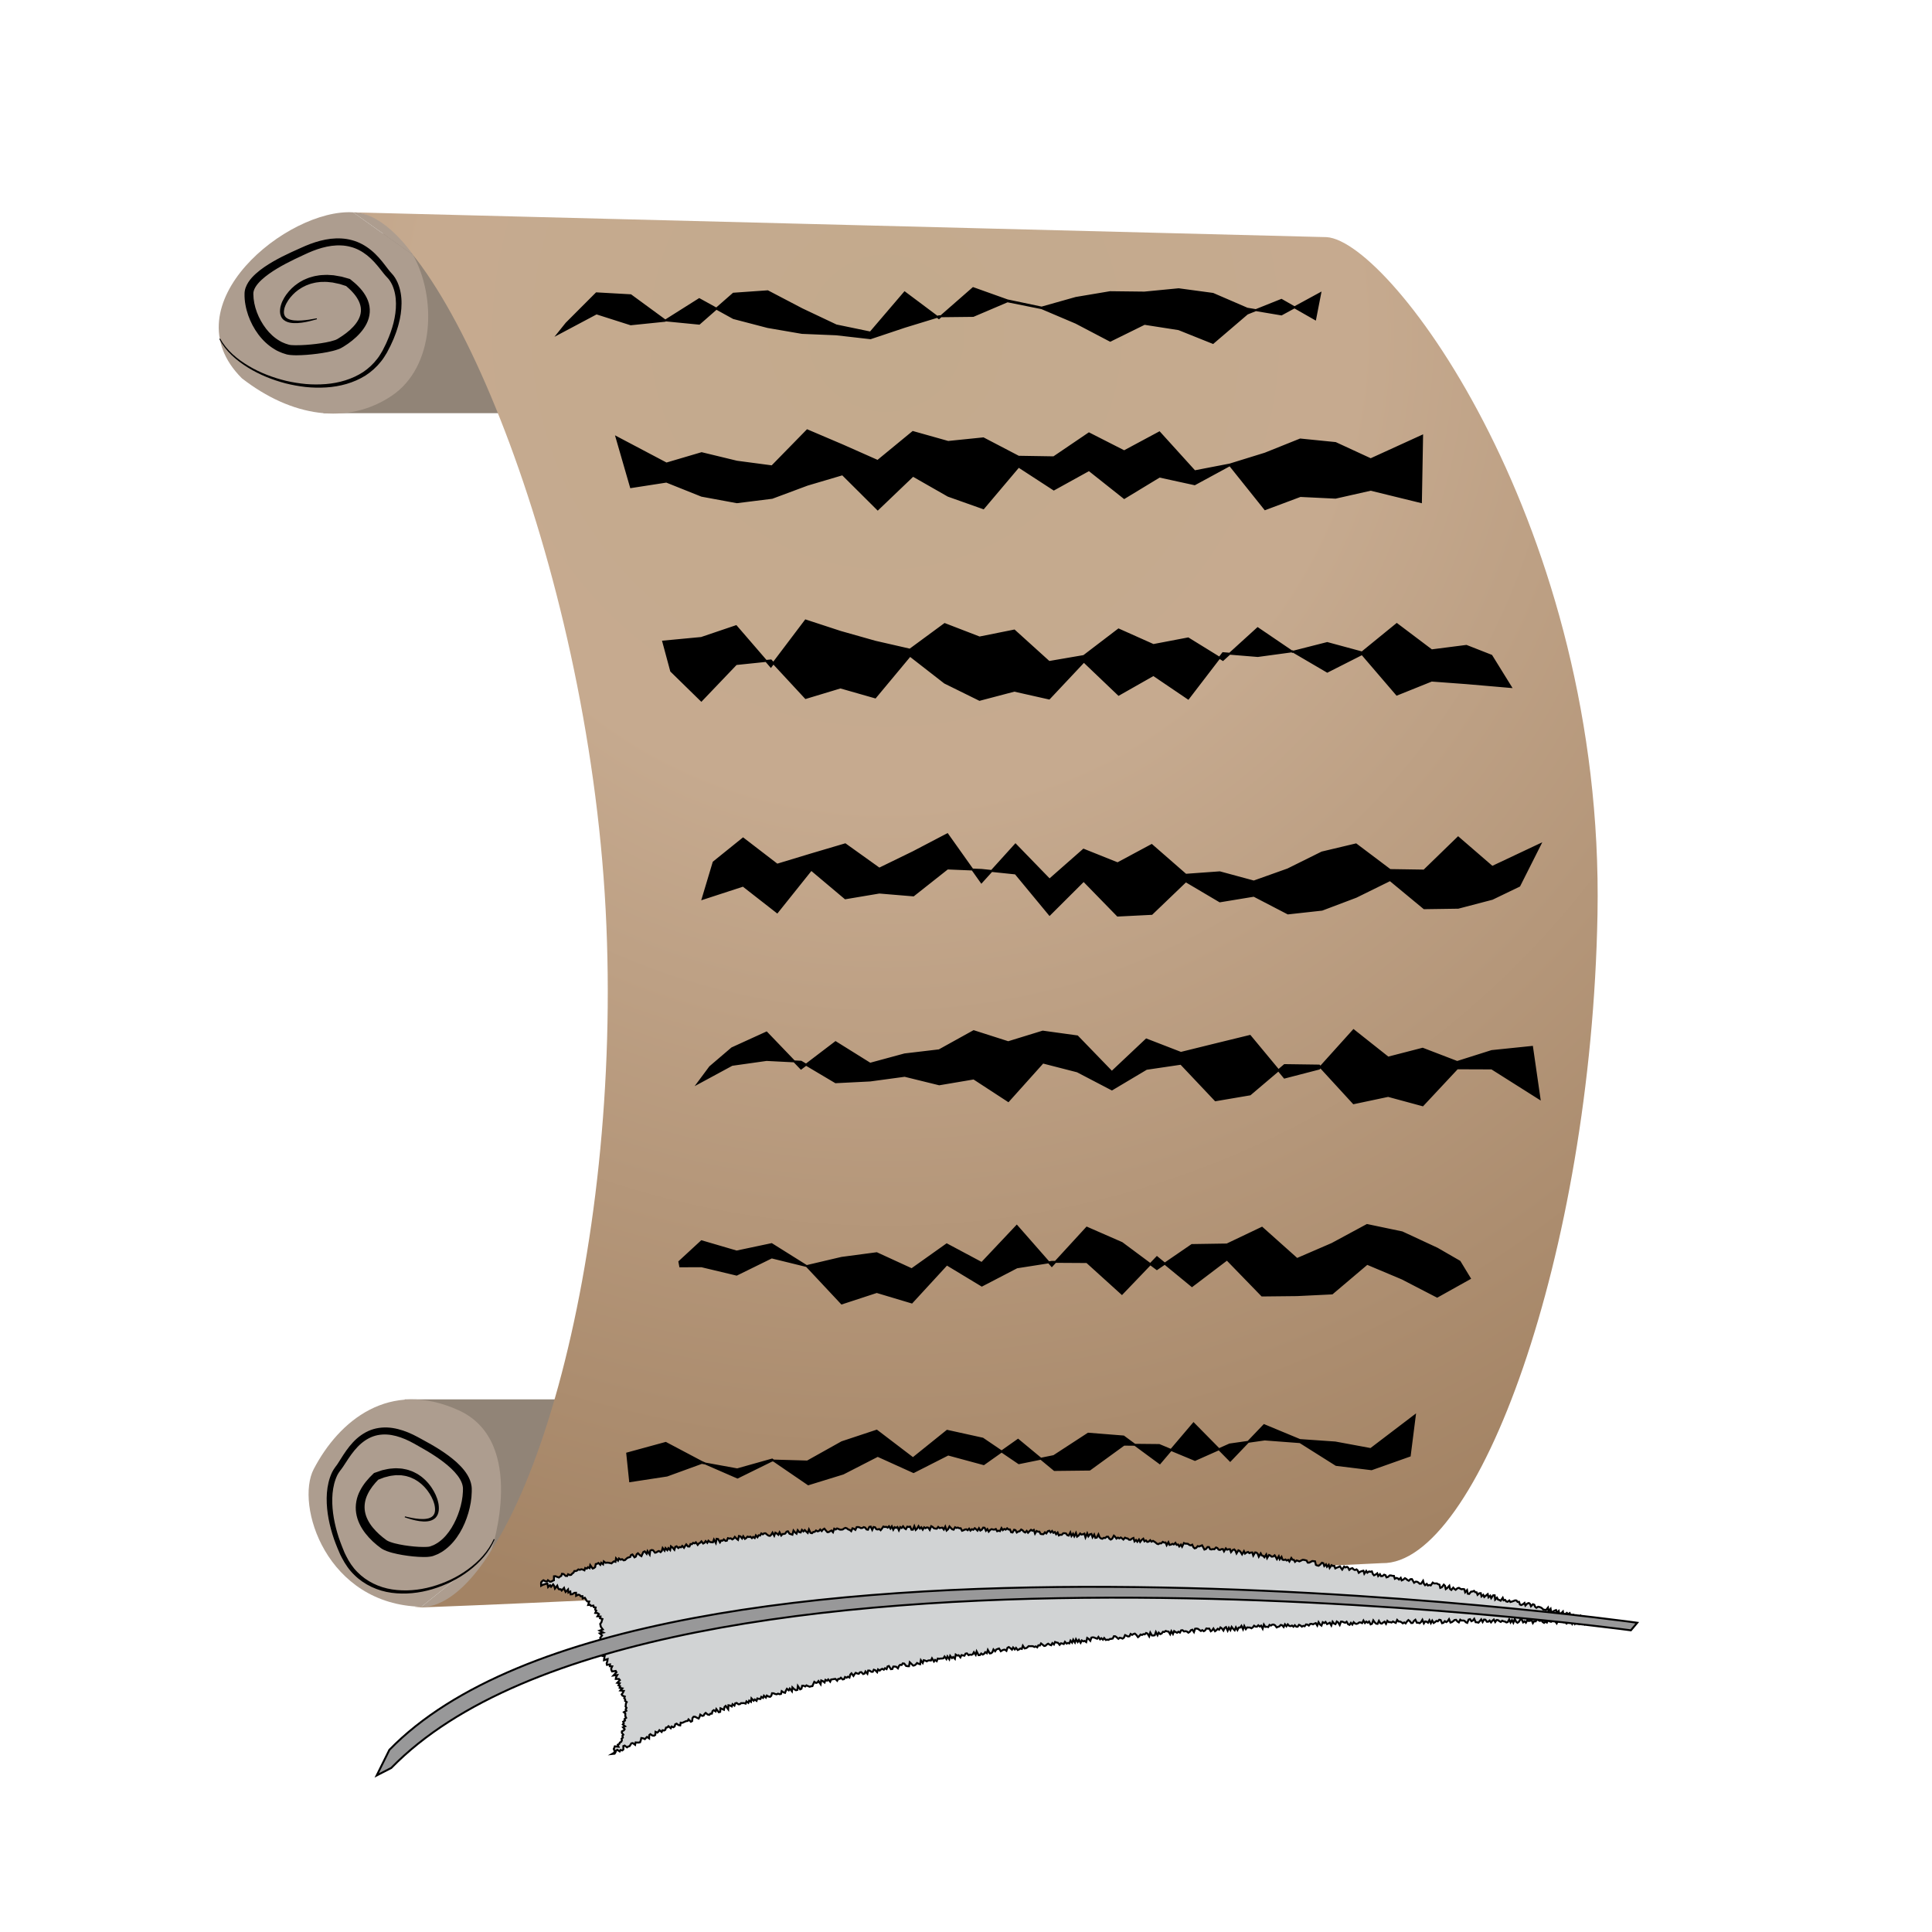<?xml version="1.0" encoding="utf-8"?>
<!-- Generator: Adobe Illustrator 17.0.0, SVG Export Plug-In . SVG Version: 6.00 Build 0)  -->
<!DOCTYPE svg PUBLIC "-//W3C//DTD SVG 1.1//EN" "http://www.w3.org/Graphics/SVG/1.1/DTD/svg11.dtd">
<svg version="1.1" id="Layer_1" xmlns="http://www.w3.org/2000/svg" xmlns:xlink="http://www.w3.org/1999/xlink" x="0px" y="0px"
	 width="1000px" height="1000px" viewBox="0 0 1000 1000" enable-background="new 0 0 1000 1000" xml:space="preserve">
<rect x="209.527" y="724.31" fill="#918477" width="197.473" height="92.94"/>
<rect x="167.426" y="120.915" fill="#918477" width="318.574" height="92.94"/>
<path fill="#AD9D8F" d="M218.147,831.655c-49.322-1.087-65.427-52.727-55.756-71.264c13.043-25,39.13-46.739,75-30.435
	c35.87,16.304,16.969,72.46,16.969,72.46"/>
<path fill="#AD9D8F" d="M182.777,109.911c-33.696-2.174-95.652,47.826-57.609,85.87c25.769,20.052,54.614,24.393,77.441,9.176
	s23.238-51.509,11.135-73.037"/>
<radialGradient id="SVGID_1_" cx="458.561" cy="172.446" r="679.324" gradientUnits="userSpaceOnUse">
	<stop  offset="0" style="stop-color:#C3AA8D"/>
	<stop  offset="0.36" style="stop-color:#C6AA8F"/>
	<stop  offset="1" style="stop-color:#A38364"/>
</radialGradient>
<path fill="url(#SVGID_1_)" d="M313.478,470.783c9.411,179.826-42.836,357.136-95.331,360.872
	c-52.495,3.736,497.168-22.576,497.168-22.576c49.322,1.034,108.345-159.373,111.548-335.933
	c3.619-199.493-106.522-348.337-140.217-350.404c0,0-548.739-13.973-503.868-12.831
	C227.647,111.054,304.067,290.958,313.478,470.783z"/>
<path fill="#AD9D8F" d="M213.743,131.92c0,0-14.523-21.931-30.966-22.009"/>
<path fill="#AD9D8F" d="M254.36,802.417c-19.86,32.167-36.213,29.239-36.213,29.239"/>
<g>
	<path d="M113.97,175.249c3.333,6.155,8.908,10.709,14.843,14.226c5.975,3.543,12.547,6.012,19.277,7.649
		c3.379,0.776,6.803,1.332,10.247,1.647c3.446,0.299,6.908,0.295,10.338,0.02c6.849-0.551,13.614-2.524,19.297-6.223
		c2.808-1.889,5.291-4.222,7.325-6.896c1.055-1.297,1.891-2.815,2.719-4.206l1.172-2.347c0.401-0.782,0.784-1.564,1.101-2.345
		c2.748-6.209,4.736-12.954,4.661-19.668c-0.015-3.342-0.614-6.671-1.936-9.603c-0.679-1.444-1.52-2.81-2.595-3.87
		c-0.641-0.64-1.302-1.43-1.848-2.107l-1.634-2.07c-2.133-2.72-4.352-5.266-6.948-7.316c-2.584-2.043-5.495-3.616-8.645-4.395
		c-1.566-0.412-3.179-0.655-4.812-0.709c-1.629-0.099-3.277,0.031-4.915,0.217c-3.28,0.446-6.522,1.381-9.666,2.611
		c-1.587,0.602-3.098,1.319-4.675,2.048l-4.743,2.229c-3.113,1.501-6.165,3.093-9.088,4.851c-2.91,1.761-5.722,3.684-8.102,5.902
		c-1.178,1.108-2.256,2.294-3.031,3.543c-0.757,1.251-1.243,2.525-1.183,3.701c0.066,6.424,2.656,12.867,6.563,17.976
		c1.965,2.551,4.336,4.751,7.027,6.303c0.339,0.187,0.659,0.417,1.013,0.571l1.057,0.467c0.689,0.356,1.436,0.541,2.165,0.773
		l0.548,0.172l0.137,0.044c0.053,0.016-0.23-0.051-0.071-0.017l0.081,0.014l0.323,0.056c0.203,0.031,0.458,0.09,0.619,0.097
		l0.486,0.031c0.291,0.032,0.71,0.042,1.116,0.052c0.4,0.015,0.806,0.023,1.225,0.013c3.32,0.006,6.759-0.269,10.134-0.673
		c1.691-0.204,3.373-0.456,5.021-0.767c1.647-0.299,3.284-0.69,4.694-1.175l0.519-0.184c0.154-0.064,0.268-0.133,0.406-0.194
		l0.2-0.092l0.088-0.038l0.141-0.084l0.556-0.334c0.688-0.417,1.396-0.88,2.075-1.342c1.357-0.938,2.674-1.922,3.872-3.005
		c2.377-2.153,4.419-4.67,5.26-7.426c0.423-1.371,0.551-2.78,0.356-4.185c-0.193-1.405-0.709-2.803-1.447-4.143
		c-0.737-1.34-1.686-2.627-2.795-3.815c-1.073-1.214-2.325-2.312-3.59-3.394l0.588,0.324l-3.637-1.157
		c-1.232-0.272-2.469-0.534-3.707-0.781l-1.871-0.197c-0.624-0.063-1.251-0.163-1.873-0.125l-1.874,0.012
		c-0.63-0.031-1.236,0.126-1.857,0.178c-1.251,0.088-2.442,0.44-3.654,0.727c-0.599,0.165-1.167,0.42-1.755,0.623
		c-0.289,0.113-0.59,0.204-0.872,0.333l-0.832,0.421c-1.14,0.511-2.176,1.212-3.216,1.908l-1.475,1.166l-1.362,1.301
		c-0.441,0.447-0.828,0.943-1.248,1.413c-0.403,0.483-0.739,1.012-1.116,1.516c-0.333,0.527-0.647,1.068-0.948,1.612
		c-0.239,0.56-0.568,1.11-0.723,1.679l-0.146,0.425c-0.02,0.052-0.059,0.184-0.064,0.17l-0.054,0.244
		c-0.066,0.317-0.165,0.678-0.182,0.93c-0.097,0.541-0.096,1.142-0.04,1.682c0.15,1.081,0.713,1.989,1.711,2.567
		c0.97,0.601,2.229,0.882,3.487,1.024c1.271,0.134,2.58,0.132,3.889,0.044c2.621-0.175,5.252-0.595,7.865-1.119l0.118,0.486
		c-2.572,0.732-5.177,1.417-7.87,1.773c-1.345,0.18-2.713,0.278-4.105,0.225c-1.384-0.07-2.831-0.256-4.201-0.965
		c-0.676-0.354-1.335-0.841-1.829-1.497c-0.495-0.654-0.808-1.423-0.981-2.194c-0.139-0.779-0.187-1.522-0.106-2.306
		c0.02-0.416,0.086-0.705,0.133-1.045l0.038-0.247l0.078-0.31l0.142-0.534c0.163-0.732,0.472-1.368,0.728-2.045
		c0.308-0.641,0.633-1.275,0.981-1.893c0.387-0.589,0.742-1.207,1.163-1.773c0.438-0.551,0.848-1.131,1.316-1.66
		c0.483-0.514,0.959-1.038,1.454-1.543l1.593-1.405c1.129-0.853,2.271-1.711,3.539-2.364l0.934-0.52
		c0.317-0.162,0.652-0.284,0.978-0.428c0.66-0.265,1.307-0.579,1.984-0.8c1.367-0.397,2.73-0.848,4.146-1.018
		c0.703-0.093,1.404-0.29,2.113-0.293l2.127-0.107c0.713-0.067,1.414,0.008,2.12,0.047l2.118,0.135
		c1.389,0.204,2.773,0.463,4.154,0.722l4.034,1.138l0.281,0.079l0.307,0.245c1.431,1.141,2.855,2.311,4.15,3.675
		c1.318,1.327,2.525,2.83,3.531,4.52c1.009,1.681,1.797,3.593,2.124,5.651c0.339,2.052,0.191,4.21-0.378,6.191
		c-0.557,1.993-1.514,3.79-2.632,5.389c-1.121,1.604-2.411,3.025-3.78,4.319c-1.373,1.29-2.829,2.451-4.339,3.515
		c-0.763,0.528-1.514,1.029-2.318,1.525c-0.595,0.393-1.937,1.117-2.79,1.371c-1.891,0.667-3.67,1.083-5.458,1.429
		c-1.786,0.35-3.562,0.63-5.342,0.859c-3.566,0.451-7.11,0.775-10.787,0.792c-0.455,0.005-0.924-0.008-1.397-0.031
		c-0.468-0.019-0.923-0.029-1.502-0.095l-0.82-0.086c-0.274-0.031-0.446-0.077-0.674-0.115l-0.322-0.06l-0.081-0.015
		c0.105,0.023-0.231-0.051-0.231-0.051l-0.176-0.055l-0.703-0.223c-0.935-0.302-1.884-0.572-2.757-1.019l-1.333-0.614
		c-0.443-0.206-0.842-0.485-1.265-0.726c-3.348-1.985-6.152-4.682-8.416-7.689c-2.267-3.016-3.995-6.366-5.248-9.879
		c-0.274-0.894-0.579-1.776-0.82-2.68c-0.201-0.918-0.483-1.809-0.61-2.748c-0.348-1.762-0.521-4.012-0.476-5.625
		c-0.032-2.355,0.914-4.449,1.987-6.142c1.109-1.704,2.445-3.092,3.83-4.356c2.79-2.504,5.832-4.484,8.93-6.292
		c3.105-1.795,6.291-3.383,9.504-4.867l4.787-2.163c1.608-0.715,3.272-1.472,4.966-2.086c3.385-1.265,6.923-2.237,10.586-2.679
		c3.656-0.404,7.465-0.283,11.087,0.743c3.64,0.961,6.993,2.846,9.847,5.18c2.869,2.338,5.229,5.155,7.364,7.963l1.586,2.072
		c0.545,0.689,0.993,1.253,1.578,1.863c1.401,1.429,2.384,3.109,3.164,4.831c1.503,3.479,2.078,7.2,2.047,10.842
		c-0.024,3.649-0.57,7.253-1.519,10.715c-0.19,0.881-0.507,1.72-0.763,2.579c-0.263,0.857-0.534,1.71-0.872,2.537l-0.965,2.5
		l-1.108,2.457c-0.358,0.834-0.756,1.616-1.165,2.385l-1.209,2.328c-0.98,1.602-1.876,3.132-3.055,4.54
		c-2.254,2.845-4.985,5.303-8.025,7.259c-6.152,3.831-13.277,5.719-20.352,6.149c-3.545,0.214-7.1,0.145-10.618-0.232
		c-3.516-0.392-6.997-1.029-10.42-1.889c-6.818-1.803-13.435-4.444-19.432-8.162c-2.997-1.851-5.848-3.955-8.405-6.391l-1.845-1.898
		c-0.581-0.664-1.136-1.352-1.704-2.027c-0.533-0.707-1.026-1.45-1.538-2.172c-0.455-0.75-0.871-1.518-1.308-2.275L113.97,175.249z"
		/>
</g>
<g>
	<path d="M256.026,796.808c-1.337,3.234-3.314,6.296-5.587,8.982c-2.287,2.707-4.908,5.12-7.728,7.261
		c-5.639,4.298-12.108,7.463-18.906,9.508c-6.8,2.031-14.042,2.816-21.167,1.864c-7.105-0.958-14.049-4.084-19.235-9.217
		c-2.63-2.523-4.713-5.564-6.381-8.769l-0.621-1.209c-0.106-0.213-0.202-0.377-0.315-0.631l-0.261-0.605l-1.044-2.419
		c-0.708-1.597-1.278-3.337-1.923-5.002c-2.285-6.748-3.842-13.843-3.773-21.113c0.048-3.624,0.523-7.292,1.74-10.83
		c0.266-0.893,0.698-1.746,1.071-2.614c0.469-0.839,0.904-1.691,1.52-2.475l0.404-0.558l0.401-0.523
		c0.236-0.337,0.439-0.619,0.68-0.992c0.465-0.701,0.926-1.448,1.393-2.189c1.864-2.99,3.874-6.042,6.405-8.745
		c2.519-2.696,5.638-5.03,9.248-6.377c3.609-1.346,7.57-1.589,11.274-1.02c3.718,0.579,7.231,1.833,10.517,3.407
		c1.641,0.77,3.265,1.702,4.75,2.501c1.542,0.835,3.107,1.692,4.651,2.581c3.091,1.781,6.132,3.692,9.043,5.854
		c2.9,2.172,5.711,4.563,8.091,7.559c1.178,1.502,2.246,3.174,2.993,5.094c0.38,0.954,0.646,1.984,0.803,3.047l0.076,0.809
		l0.017,0.202l0.008,0.101l0.005,0.176l0,0.329l0,1.317c-0.071,3.85-0.738,7.469-1.771,11.03c-1.047,3.544-2.468,6.994-4.4,10.213
		c-1.928,3.209-4.348,6.238-7.48,8.632c-0.799,0.579-1.572,1.19-2.476,1.642l-1.315,0.725c-0.455,0.214-0.936,0.381-1.405,0.571
		l-0.709,0.274l-0.355,0.135l-0.178,0.067l-0.337,0.083l-0.643,0.144c-0.206,0.049-0.557,0.084-0.83,0.122l-0.871,0.098
		l-0.726,0.035c-0.487,0.028-0.968,0.037-1.431,0.026c-3.747-0.027-7.307-0.449-10.904-1.035c-1.793-0.304-3.584-0.682-5.386-1.151
		c-0.906-0.259-1.812-0.519-2.741-0.87c-0.924-0.342-1.894-0.769-2.95-1.467c-3.008-2.17-5.786-4.69-8.123-7.706
		c-2.327-2.987-4.209-6.579-4.804-10.574c-0.621-3.98,0.208-8.149,2.024-11.547c1.764-3.453,4.258-6.305,6.916-8.825l0.317-0.301
		l0.286-0.098l3.904-1.341c1.365-0.277,2.703-0.65,4.089-0.812c1.402-0.085,2.784-0.323,4.201-0.164
		c0.704,0.052,1.409,0.051,2.107,0.153l2.082,0.412c0.702,0.099,1.355,0.396,2.027,0.611c0.666,0.236,1.344,0.439,1.959,0.79
		c0.626,0.324,1.266,0.621,1.872,0.971l1.739,1.177c0.578,0.392,1.07,0.892,1.606,1.333c0.544,0.435,1.008,0.95,1.478,1.457
		c0.48,0.498,0.945,1.007,1.346,1.566c0.41,0.551,0.864,1.07,1.21,1.664c0.763,1.139,1.422,2.341,1.994,3.584
		c0.551,1.256,1.042,2.537,1.318,3.92l0.11,0.514l0.059,0.292l0.029,0.242c0.034,0.333,0.088,0.623,0.107,0.992
		c0.05,0.735,0.059,1.443-0.032,2.167c-0.063,0.721-0.279,1.455-0.568,2.154c-0.324,0.696-0.791,1.337-1.365,1.848
		c-1.174,1.021-2.638,1.44-4.001,1.584c-1.38,0.154-2.73,0.058-4.049-0.117c-2.64-0.37-5.157-1.146-7.628-1.98l0.141-0.48
		c2.517,0.632,5.064,1.151,7.604,1.334c1.265,0.083,2.536,0.081,3.735-0.136c1.196-0.203,2.319-0.657,3.07-1.416
		c0.37-0.383,0.652-0.831,0.847-1.33c0.164-0.516,0.299-1.051,0.305-1.632c0.036-0.572-0.016-1.169-0.088-1.728
		c-0.028-0.28-0.112-0.628-0.165-0.939l-0.045-0.24c-0.007-0.003-0.038-0.125-0.056-0.182l-0.125-0.433
		c-0.312-1.154-0.832-2.288-1.378-3.386c-0.575-1.09-1.226-2.143-1.967-3.128c-0.336-0.518-0.772-0.957-1.162-1.43
		c-0.382-0.482-0.82-0.909-1.268-1.325c-0.439-0.424-0.867-0.859-1.365-1.209c-0.489-0.357-0.935-0.776-1.454-1.083l-1.538-0.94
		c-0.531-0.275-1.088-0.498-1.627-0.752c-0.529-0.282-1.113-0.419-1.681-0.593c-0.574-0.154-1.124-0.393-1.723-0.44l-1.76-0.272
		c-0.59-0.062-1.193-0.025-1.787-0.046c-1.188-0.098-2.386,0.182-3.574,0.294c-0.598,0.034-1.179,0.276-1.768,0.401l-1.762,0.443
		l-3.436,1.31l0.603-0.399c-2.351,2.376-4.448,4.99-5.785,7.857c-1.378,2.85-1.876,5.933-1.358,8.898
		c0.509,2.972,2.02,5.802,4.053,8.291c2.032,2.494,4.544,4.699,7.233,6.627c0.423,0.254,1.051,0.569,1.779,0.823
		c0.717,0.266,1.501,0.485,2.285,0.703c1.6,0.402,3.251,0.74,4.923,1.01c3.335,0.521,6.78,0.891,10.06,0.884
		c0.415,0.009,0.812-0.009,1.202-0.027l0.59-0.02l0.439-0.042c0.162-0.021,0.254,0.003,0.476-0.046l0.644-0.136l0.081-0.017
		c-0.052,0.015,0.23-0.058-0.096,0.029l0.13-0.051l0.26-0.101l0.521-0.198c0.345-0.137,0.701-0.245,1.042-0.4l0.994-0.542
		c0.685-0.315,1.292-0.803,1.922-1.243c2.482-1.844,4.583-4.36,6.293-7.143c1.704-2.794,3.075-5.85,4.076-9.022
		c1-3.157,1.661-6.503,1.786-9.679l0.027-1.317l0.007-0.329c0.001-0.105,0.002,0.049-0.001,0.012l-0.005-0.063l-0.01-0.126
		l-0.034-0.504c-0.089-0.675-0.24-1.361-0.498-2.044c-0.502-1.367-1.305-2.714-2.271-3.987c-1.948-2.553-4.482-4.821-7.162-6.896
		c-2.694-2.075-5.578-3.961-8.542-5.738c-1.486-0.888-2.99-1.74-4.524-2.601c-1.593-0.891-3.007-1.732-4.534-2.478
		c-3.018-1.504-6.18-2.669-9.402-3.221c-3.217-0.539-6.491-0.37-9.499,0.694c-3.005,1.072-5.705,2.991-8.01,5.383
		c-2.316,2.399-4.247,5.21-6.137,8.147c-0.48,0.738-0.952,1.479-1.469,2.234c-0.24,0.362-0.554,0.79-0.83,1.166l-0.408,0.517
		l-0.375,0.504c-0.488,0.59-0.86,1.305-1.264,1.989c-0.324,0.743-0.71,1.452-0.955,2.244c-1.12,3.094-1.628,6.474-1.72,9.863
		c-0.17,6.808,1.205,13.658,3.322,20.225c0.603,1.618,1.093,3.234,1.784,4.86l0.996,2.439l0.249,0.61
		c0.063,0.148,0.179,0.369,0.265,0.551l0.561,1.145c1.506,3.04,3.39,5.918,5.794,8.313c4.731,4.869,11.163,7.956,17.949,9.014
		c6.796,1.048,13.849,0.444,20.533-1.41c6.682-1.864,13.101-4.842,18.726-8.956c5.597-4.093,10.574-9.292,13.414-15.719
		L256.026,796.808z"/>
</g>
<g>
	<polygon points="735.468,259.853 709.486,253.485 691.261,257.598 673.036,256.714 654.812,263.534 636.586,240.752 
		618.36,250.643 600.133,246.667 581.907,257.73 563.679,243.273 545.456,253.341 527.233,241.493 509.008,263.06 490.779,256.59 
		472.554,246.182 454.327,263.622 436.099,245.483 417.87,250.876 399.645,257.67 381.414,259.947 363.182,256.581 344.947,249.283 
		326.585,252.129 319.119,226.31 344.939,239.938 363.164,234.564 381.389,238.972 399.614,241.386 417.839,222.755 
		436.065,230.521 454.293,238.604 472.519,223.618 490.746,228.747 508.969,226.893 527.193,236.41 545.418,236.702 
		563.646,224.337 581.872,233.617 600.099,223.833 618.326,243.953 636.556,240.441 654.781,234.801 673.012,227.488 
		691.244,229.314 709.478,237.732 736.081,225.587 	"/>
	<polygon fill="none" stroke="#000000" stroke-miterlimit="10" points="735.468,259.853 709.486,253.485 691.261,257.598 
		673.036,256.714 654.812,263.534 636.586,240.752 618.36,250.643 600.133,246.667 581.907,257.73 563.679,243.273 545.456,253.341 
		527.233,241.493 509.008,263.06 490.779,256.59 472.554,246.182 454.327,263.622 436.099,245.483 417.87,250.876 399.645,257.67 
		381.414,259.947 363.182,256.581 344.947,249.283 326.585,252.129 319.119,226.31 344.939,239.938 363.164,234.564 
		381.389,238.972 399.614,241.386 417.839,222.755 436.065,230.521 454.293,238.604 472.519,223.618 490.746,228.747 
		508.969,226.893 527.193,236.41 545.418,236.702 563.646,224.337 581.872,233.617 600.099,223.833 618.326,243.953 
		636.556,240.441 654.781,234.801 673.012,227.488 691.244,229.314 709.478,237.732 736.081,225.587 	"/>
</g>
<g>
	<polygon points="680.731,165.179 663.273,155.219 645.548,162.317 627.823,177.482 610.099,170.374 592.373,167.613 
		574.647,176.346 556.92,167.049 539.193,159.518 521.466,155.956 503.743,163.51 486.02,163.706 468.294,169.132 450.566,175.067 
		432.841,173.047 415.114,172.309 397.386,169.261 379.656,164.631 361.931,154.855 344.2,166.041 326.469,167.857 308.734,162.204 
		288.888,172.754 293.181,167.395 308.727,151.828 326.452,152.826 344.177,165.806 361.901,167.537 379.627,152.012 
		397.353,150.769 415.08,160.049 432.807,168.439 450.534,172.116 468.257,151.386 485.98,164.644 503.706,149.142 521.434,155.474 
		539.159,159.203 556.886,154.207 574.614,151.226 592.344,151.433 610.069,149.712 627.799,152.108 645.531,159.766 
		663.266,162.751 683.331,151.834 	"/>
	<polygon fill="none" stroke="#000000" stroke-miterlimit="10" points="680.731,165.179 663.273,155.219 645.548,162.317 
		627.823,177.482 610.099,170.374 592.373,167.613 574.647,176.346 556.92,167.049 539.193,159.518 521.466,155.956 503.743,163.51 
		486.02,163.706 468.294,169.132 450.566,175.067 432.841,173.047 415.114,172.309 397.386,169.261 379.656,164.631 
		361.931,154.855 344.2,166.041 326.469,167.857 308.734,162.204 288.888,172.754 293.181,167.395 308.727,151.828 326.452,152.826 
		344.177,165.806 361.901,167.537 379.627,152.012 397.353,150.769 415.08,160.049 432.807,168.439 450.534,172.116 
		468.257,151.386 485.98,164.644 503.706,149.142 521.434,155.474 539.159,159.203 556.886,154.207 574.614,151.226 
		592.344,151.433 610.069,149.712 627.799,152.108 645.531,159.766 663.266,162.751 683.331,151.834 	"/>
</g>
<g>
	<polygon points="781.962,355.581 759.004,353.6 741.006,352.271 723.006,359.51 705.008,338.522 687.01,347.641 669.013,337.1 
		651.014,339.544 633.015,338.074 615.015,361.549 597.016,349.353 579.015,359.574 561.019,342.397 543.023,361.543 
		525.024,357.489 507.023,362.226 489.025,353.35 471.025,339.344 453.024,360.966 435.022,355.822 417.024,361.258 399.02,341.838 
		381.015,343.709 363.007,362.563 347.398,347.301 343.29,332.077 362.996,330.212 380.994,324.12 398.994,344.974 416.992,321.163 
		434.99,327.058 452.987,332.149 470.986,336.268 488.985,323.028 506.985,329.975 524.984,326.368 542.985,342.651 
		560.981,339.559 578.977,325.832 596.976,333.873 614.977,330.442 632.975,341.552 650.975,325.185 668.976,337.414 
		686.978,332.838 704.976,337.712 722.98,323.04 740.985,336.62 758.993,334.315 771.936,339.39 	"/>
	<polygon fill="none" stroke="#000000" stroke-miterlimit="10" points="781.962,355.581 759.004,353.6 741.006,352.271 
		723.006,359.51 705.008,338.522 687.01,347.641 669.013,337.1 651.014,339.544 633.015,338.074 615.015,361.549 597.016,349.353 
		579.015,359.574 561.019,342.397 543.023,361.543 525.024,357.489 507.023,362.226 489.025,353.35 471.025,339.344 
		453.024,360.966 435.022,355.822 417.024,361.258 399.02,341.838 381.015,343.709 363.007,362.563 347.398,347.301 343.29,332.077 
		362.996,330.212 380.994,324.12 398.994,344.974 416.992,321.163 434.99,327.058 452.987,332.149 470.986,336.268 488.985,323.028 
		506.985,329.975 524.984,326.368 542.985,342.651 560.981,339.559 578.977,325.832 596.976,333.873 614.977,330.442 
		632.975,341.552 650.975,325.185 668.976,337.414 686.978,332.838 704.976,337.712 722.98,323.04 740.985,336.62 758.993,334.315 
		771.936,339.39 	"/>
</g>
<g>
	<polygon points="786.392,458.468 772.379,465.223 754.756,469.838 737.131,470.091 719.508,455.513 701.885,464.189 
		684.262,470.849 666.639,472.788 649.015,463.631 631.389,466.532 613.765,456.114 596.14,473.016 578.519,473.905 
		560.897,455.831 543.274,473.403 525.648,452.098 508.024,450.259 490.399,449.527 472.774,463.458 455.146,461.988 
		437.523,464.95 419.894,450.119 402.264,472.164 384.632,458.403 363.705,465.228 369.374,446.324 384.621,434.034 
		402.244,447.575 419.869,442.238 437.492,437.028 455.115,449.635 472.738,441.05 490.361,431.826 507.985,456.647 
		525.611,437.165 543.235,455.317 560.86,439.818 578.481,446.867 596.103,437.403 613.726,452.782 631.352,451.508 
		648.976,456.278 666.601,449.999 684.226,441.255 701.854,437.063 719.477,450.337 737.106,450.607 754.735,433.496 
		772.368,448.733 797.191,437.029 	"/>
	<polygon fill="none" stroke="#000000" stroke-miterlimit="10" points="786.392,458.468 772.379,465.223 754.756,469.838 
		737.131,470.091 719.508,455.513 701.885,464.189 684.262,470.849 666.639,472.788 649.015,463.631 631.389,466.532 
		613.765,456.114 596.14,473.016 578.519,473.905 560.897,455.831 543.274,473.403 525.648,452.098 508.024,450.259 
		490.399,449.527 472.774,463.458 455.146,461.988 437.523,464.95 419.894,450.119 402.264,472.164 384.632,458.403 
		363.705,465.228 369.374,446.324 384.621,434.034 402.244,447.575 419.869,442.238 437.492,437.028 455.115,449.635 
		472.738,441.05 490.361,431.826 507.985,456.647 525.611,437.165 543.235,455.317 560.86,439.818 578.481,446.867 596.103,437.403 
		613.726,452.782 631.352,451.508 648.976,456.278 666.601,449.999 684.226,441.255 701.854,437.063 719.477,450.337 
		737.106,450.607 754.735,433.496 772.368,448.733 797.191,437.029 	"/>
</g>
<g>
	<polygon points="796.847,568.647 772.129,553.023 754.256,552.958 736.381,572.079 718.508,567.24 700.635,571.02 682.763,551.54 
		664.889,551.292 647.015,566.451 629.139,569.493 611.265,550.586 593.39,553.224 575.519,563.87 557.648,554.537 539.774,549.946 
		521.898,569.875 504.025,558.215 486.15,561.237 468.274,556.839 450.396,559.259 432.524,560.161 414.645,549.55 396.765,548.637 
		378.882,551.162 361.279,560.688 367.525,552.289 378.871,542.595 396.744,534.44 414.619,553.06 432.492,539.454 450.365,550.602 
		468.238,545.758 486.111,543.642 503.985,533.744 521.861,539.461 539.735,533.962 557.61,536.43 575.481,554.896 593.352,538.054 
		611.226,544.976 629.102,540.564 646.975,536.199 664.85,557.745 682.726,553.115 700.604,533.275 718.476,547.436 
		736.355,542.822 754.235,549.687 772.118,544.029 792.982,541.882 	"/>
	<polygon fill="none" stroke="#000000" stroke-miterlimit="10" points="796.847,568.647 772.129,553.023 754.256,552.958 
		736.381,572.079 718.508,567.24 700.635,571.02 682.763,551.54 664.889,551.292 647.015,566.451 629.139,569.493 611.265,550.586 
		593.39,553.224 575.519,563.87 557.648,554.537 539.774,549.946 521.898,569.875 504.025,558.215 486.15,561.237 468.274,556.839 
		450.396,559.259 432.524,560.161 414.645,549.55 396.765,548.637 378.882,551.162 361.279,560.688 367.525,552.289 
		378.871,542.595 396.744,534.44 414.619,553.06 432.492,539.454 450.365,550.602 468.238,545.758 486.111,543.642 503.985,533.744 
		521.861,539.461 539.735,533.962 557.61,536.43 575.481,554.896 593.352,538.054 611.226,544.976 629.102,540.564 646.975,536.199 
		664.85,557.745 682.726,553.115 700.604,533.275 718.476,547.436 736.355,542.822 754.235,549.687 772.118,544.029 
		792.982,541.882 	"/>
</g>
<g>
	<polygon points="760.771,661.69 743.872,671.132 725.742,661.753 707.614,654.122 689.486,669.478 671.358,670.358 
		653.229,670.551 635.1,651.878 616.969,665.637 598.839,650.736 580.709,669.65 562.583,653.241 544.456,653.131 526.327,655.974 
		508.196,665.392 490.067,654.438 471.937,674.15 453.806,668.72 435.673,674.655 417.545,655.295 399.411,650.84 381.275,659.748 
		363.138,655.417 352.084,655.442 351.64,653.081 363.128,642.483 381.258,647.795 399.386,643.962 417.514,655.328 
		435.642,651.066 453.771,648.66 471.9,656.99 490.031,644.1 508.161,653.772 526.291,634.552 544.417,655.2 562.544,635.452 
		580.673,643.383 598.804,656.852 616.933,644.429 635.063,644.149 653.194,635.508 671.327,651.689 689.455,643.859 
		707.589,634.068 725.725,637.871 743.862,646.296 755.497,653.009 	"/>
	<polygon fill="none" stroke="#000000" stroke-miterlimit="10" points="760.771,661.69 743.872,671.132 725.742,661.753 
		707.614,654.122 689.486,669.478 671.358,670.358 653.229,670.551 635.1,651.878 616.969,665.637 598.839,650.736 580.709,669.65 
		562.583,653.241 544.456,653.131 526.327,655.974 508.196,665.392 490.067,654.438 471.937,674.15 453.806,668.72 435.673,674.655 
		417.545,655.295 399.411,650.84 381.275,659.748 363.138,655.417 352.084,655.442 351.64,653.081 363.128,642.483 381.258,647.795 
		399.386,643.962 417.514,655.328 435.642,651.066 453.771,648.66 471.9,656.99 490.031,644.1 508.161,653.772 526.291,634.552 
		544.417,655.2 562.544,635.452 580.673,643.383 598.804,656.852 616.933,644.429 635.063,644.149 653.194,635.508 671.327,651.689 
		689.455,643.859 707.589,634.068 725.725,637.871 743.862,646.296 755.497,653.009 	"/>
</g>
<g>
	<polygon points="729.677,753.467 709.9,760.474 691.577,758.232 672.893,746.448 654.603,745.067 636.463,747.664 618.526,755.642 
		599.993,747.942 581.747,747.76 563.996,760.657 545.767,760.861 526.94,745.265 509.178,757.836 490.747,752.847 472.853,761.934 
		454.295,753.529 436.402,762.706 418.369,768.262 399.647,755.462 381.595,760.541 363.223,757.19 345.223,763.742 
		326.143,766.659 324.643,752.301 344.576,746.853 363.187,756.699 381.73,764.774 399.634,755.958 417.892,756.477 435.753,746.49 
		453.768,740.515 472.549,754.829 490.25,740.588 508.64,744.644 527.357,757.343 545.456,753.669 563.259,742.074 581.552,743.531 
		600.315,757.338 617.778,736.787 636.749,756.025 654.292,737.667 672.827,745.365 691.12,746.632 709.497,750.033 732.31,732.669 
			"/>
	<polygon fill="none" stroke="#000000" stroke-miterlimit="10" points="729.677,753.467 709.9,760.474 691.577,758.232 
		672.893,746.448 654.603,745.067 636.463,747.664 618.526,755.642 599.993,747.942 581.747,747.76 563.996,760.657 
		545.767,760.861 526.94,745.265 509.178,757.836 490.747,752.847 472.853,761.934 454.295,753.529 436.402,762.706 
		418.369,768.262 399.647,755.462 381.595,760.541 363.223,757.19 345.223,763.742 326.143,766.659 324.643,752.301 
		344.576,746.853 363.187,756.699 381.73,764.774 399.634,755.958 417.892,756.477 435.753,746.49 453.768,740.515 472.549,754.829 
		490.25,740.588 508.64,744.644 527.357,757.343 545.456,753.669 563.259,742.074 581.552,743.531 600.315,757.338 617.778,736.787 
		636.749,756.025 654.292,737.667 672.827,745.365 691.12,746.632 709.497,750.033 732.31,732.669 	"/>
</g>
<g>
	<polyline fill="#D1D3D4" points="309.989,849.063 310.927,848.65 310.674,847.736 311.178,847.112 311.623,846.449 310.45,845.425 
		312.219,844.994 310.388,844.003 312.033,843.417 311.427,842.641 310.937,841.92 310.819,841.215 310.671,840.521 
		311.292,839.692 311.509,838.88 311.81,838.003 310.573,837.596 310.814,836.712 309.243,836.592 309.969,835.444 309.306,834.964 
		308.117,834.851 308.646,833.648 308.043,833.182 308.288,832.043 307.34,831.865 307.129,831.05 305.886,831.239 305.459,830.646 
		304.423,830.736 304.969,828.968 304.049,828.931 303.522,828.409 303.152,827.653 302.704,826.979 301.58,827.359 
		301.456,826.154 300.549,826.232 300.062,825.587 299.319,825.403 298.199,825.982 298.153,824.415 297.318,824.444 
		296.184,825.173 295.372,825.23 295.189,823.788 294.195,824.296 294.025,822.705 292.762,823.985 292.32,823.06 291.946,821.886 
		290.719,823.253 290.179,822.567 289.393,822.648 288.835,821.977 288.429,820.737 287.243,822.239 286.85,820.894 
		286.301,820.062 285.228,821.316 284.682,820.467 283.696,821.454 283.343,819.703 282.566,819.776 281.75,820.075 
		280.951,820.296 280.108,820.773 280.056,819.537 280.12,818.992 280.665,818.367 281.282,817.936 282.232,818.421 
		283.082,818.637 283.596,817.917 284.638,818.682 285.382,818.614 286.009,818.219 286.688,817.969 286.737,815.895 
		287.485,815.833 288.374,816.188 289.253,816.522 289.857,816.045 290.499,815.679 290.901,814.588 291.71,814.72 292.798,815.709 
		293.564,815.726 294.031,814.819 294.929,815.246 295.646,815.113 296.195,814.451 296.822,814.03 297.308,813.152 298.073,813.17 
		298.743,812.879 299.335,812.333 300.157,812.542 300.824,812.241 301.625,812.387 302.503,812.797 302.9,811.585 303.752,811.912 
		304.301,811.201 305.192,811.674 305.503,810.129 306.754,811.868 307.435,811.622 308.045,811.116 308.361,809.552 
		309.075,809.406 309.714,808.991 310.728,809.945 311.193,808.891 312.162,809.698 312.51,808.191 313.458,808.931 314.18,808.825 
		314.941,808.866 315.73,809.023 316.526,809.208 317.128,808.645 317.755,808.168 318.562,808.406 318.854,806.591 319.9,807.786 
		320.369,806.661 321.274,807.303 321.948,807.006 322.847,807.641 323.548,807.463 324.15,806.867 324.772,806.346 
		325.459,806.099 326.161,805.919 326.656,804.839 327.347,804.599 328.43,806.083 329.086,805.702 329.553,804.469 
		330.185,803.965 331.142,804.929 332.002,805.466 332.503,804.364 333.015,803.299 333.694,802.994 334.7,804.232 335.151,802.855 
		336.269,804.647 336.58,802.586 337.259,802.279 338.03,802.419 339.027,803.68 339.735,803.523 340.381,803.057 341.069,802.801 
		341.923,803.383 342.539,802.761 342.985,801.251 343.985,802.6 344.472,801.284 345.416,802.367 345.957,801.32 346.879,802.306 
		347.259,800.373 348.117,801.022 349.061,802.152 349.526,800.649 350.212,800.365 351.109,801.261 351.757,800.76 
		352.514,800.875 353.127,800.165 354.031,801.139 354.606,800.199 355.203,799.376 356.123,800.473 356.856,800.46 
		357.384,799.204 358.129,799.261 358.755,798.586 359.533,798.841 360.183,798.307 361.13,799.642 361.744,798.877 
		362.422,798.509 363.048,797.804 363.955,798.926 364.632,798.556 365.234,797.675 366.101,798.565 366.675,797.48 367.51,798.17 
		368.257,798.263 368.997,798.314 369.525,796.871 370.507,798.629 370.94,796.491 371.691,796.609 372.659,798.32 373.261,797.367 
		374.006,797.461 374.649,796.789 375.484,797.568 376.203,797.47 376.762,796.139 377.525,796.373 378.239,796.228 
		379.043,796.801 379.721,796.372 380.344,795.489 381.186,796.386 381.994,797.019 382.487,795.037 383.244,795.245 384.1,796.303 
		384.698,795.165 385.585,796.513 386.263,796.06 386.913,795.339 387.671,795.582 388.377,795.363 389.19,796.123 389.853,795.504 
		390.644,796.07 391.229,794.705 392.06,795.668 392.685,794.66 393.429,794.793 394.049,793.709 394.826,794.167 395.506,793.653 
		396.234,793.628 397.031,794.315 397.812,794.849 398.552,794.962 399.222,794.336 399.854,793.276 400.731,794.882 
		401.317,793.308 402.087,793.745 402.874,794.405 403.491,793.116 404.363,794.774 405.026,794.003 405.753,793.982 
		406.462,793.754 407.112,792.789 407.826,792.596 408.659,793.883 409.404,794.105 410.151,794.353 410.716,792.225 
		411.519,793.192 412.294,793.814 412.891,792.037 413.692,793.031 414.433,793.198 415.067,791.862 415.853,792.673 
		416.533,791.971 417.315,792.75 418.089,793.44 418.699,791.655 419.541,793.396 420.281,793.591 420.968,792.95 421.691,792.886 
		422.375,792.166 423.13,792.62 423.849,792.462 424.531,791.667 425.305,792.476 425.988,791.671 426.693,791.241 427.472,792.191 
		428.245,793.043 428.969,792.988 429.673,792.535 430.383,792.193 431.155,793.087 431.792,791.254 432.541,791.68 
		433.243,791.127 433.983,791.378 434.726,791.727 435.455,791.752 436.178,791.657 436.884,791.146 437.599,790.823 
		438.337,791.08 439.088,791.656 439.824,791.891 440.575,792.535 441.247,791.044 441.984,791.305 442.731,791.856 443.41,790.437 
		444.137,790.4 444.87,790.569 445.61,790.959 446.336,790.884 447.05,790.433 447.785,790.67 448.54,791.651 449.271,791.789 
		449.959,790.326 450.683,790.175 451.453,791.863 452.144,790.388 452.875,790.498 453.625,791.542 454.354,791.65 
		455.076,791.416 455.815,792.043 456.525,791.161 457.234,790.138 457.966,790.39 458.692,790.28 459.426,790.69 460.144,790.002 
		460.888,791.174 461.6,790.065 462.349,791.757 463.061,790.465 463.792,790.821 464.515,790.385 465.257,792.06 465.97,790.421 
		466.701,790.897 467.423,790.021 468.156,791.027 468.886,791.48 469.607,790.199 470.335,790.342 471.062,790.168 
		471.793,791.786 472.52,791.749 473.245,789.957 473.973,791.868 474.7,791.143 475.429,789.946 476.154,791.165 476.883,790.534 
		477.605,791.726 478.338,790.519 479.063,790.996 479.793,790.586 480.519,790.743 481.238,791.838 481.981,789.956 
		482.705,790.328 483.426,791.048 484.151,791.208 484.878,791.253 485.616,790.325 486.336,790.948 487.065,790.797 
		487.794,790.706 488.507,791.669 489.258,790.183 489.952,792.191 490.69,791.562 491.444,790.084 492.157,790.866 
		492.871,791.549 493.594,791.762 494.348,790.504 495.068,790.866 495.8,790.671 496.52,791.034 497.248,791.022 497.943,792.326 
		498.676,792.083 499.414,791.689 500.145,791.555 500.859,792.046 501.609,791.237 502.308,792.235 503.057,791.508 
		503.776,791.813 504.529,790.988 505.239,791.556 505.944,792.256 506.713,791.006 507.401,792.212 508.142,791.811 
		508.91,790.683 509.635,790.777 510.308,792.303 511.067,791.462 511.746,792.762 512.507,791.894 513.252,791.477 
		513.971,791.694 514.698,791.735 515.44,791.407 516.121,792.561 516.86,792.28 517.579,792.51 518.375,790.938 519.057,792.007 
		519.814,791.378 520.526,791.753 521.288,791.037 521.987,791.67 522.718,791.635 523.377,793.089 524.1,793.197 524.897,791.794 
		525.616,791.99 526.283,793.225 527.037,792.726 527.774,792.569 528.549,791.679 529.258,792.065 529.945,792.85 530.654,793.219 
		531.427,792.409 532.104,793.347 532.878,792.54 533.648,791.829 534.349,792.324 535.104,791.878 535.722,793.781 
		536.531,792.434 537.24,792.788 537.969,792.781 538.627,793.961 539.347,794.095 540.077,794.087 540.867,793.118 
		541.559,793.705 542.361,792.566 543.107,792.316 543.781,793.177 544.56,792.439 545.227,793.391 545.985,792.973 
		546.638,794.111 547.427,793.238 548.053,794.737 548.807,794.381 549.534,794.429 550.32,793.626 551.054,793.574 
		551.774,793.717 552.44,794.606 553.153,794.827 554.003,793.202 554.598,795.026 555.416,793.845 556.045,795.193 
		556.905,793.475 557.492,795.364 558.264,794.807 559.078,793.738 559.765,794.29 560.508,794.135 561.266,793.803 561.84,795.758 
		562.739,793.667 563.346,795.2 564.163,794.133 564.909,793.962 565.499,795.669 566.344,794.287 566.932,795.993 567.674,795.865 
		568.547,794.192 569.15,795.685 569.831,796.27 570.544,796.466 571.317,795.981 572.041,796.065 572.831,795.395 573.561,795.412 
		574.203,796.409 574.891,796.885 575.662,796.444 576.538,794.854 577.216,795.45 577.862,796.375 578.642,795.855 579.335,796.27 
		580.111,795.799 580.796,796.295 581.473,796.867 582.298,795.892 582.999,796.212 583.719,796.334 584.391,796.954 
		585.12,796.987 585.911,796.385 586.677,796.043 587.231,797.836 588.035,797.119 588.678,798.002 589.526,796.846 590.132,798.1 
		590.972,797.039 591.766,796.433 592.36,797.783 593.14,797.322 593.794,798.08 594.54,797.945 595.351,797.202 596.002,797.973 
		596.78,797.55 597.471,797.946 598.152,798.427 598.821,799.013 599.527,799.259 600.309,798.804 601.036,798.852 601.855,798.067 
		602.547,798.438 603.286,798.391 603.863,799.794 604.768,798.249 605.345,799.646 606.095,799.489 606.873,799.095 
		607.571,799.404 608.397,798.587 609.011,799.632 609.768,799.424 610.385,800.432 611.228,799.492 611.835,800.569 
		612.792,798.667 613.489,798.981 614.22,799.007 614.94,799.123 615.609,799.674 616.318,799.881 617.096,799.513 617.676,800.793 
		618.333,801.428 619.093,801.21 619.942,800.264 620.652,800.461 621.422,800.172 622.195,799.859 622.799,800.918 
		623.392,802.048 624.159,801.78 625.023,800.745 625.758,800.742 626.351,801.868 627.068,802.003 627.828,801.8 628.551,801.892 
		629.402,800.983 630.102,801.251 630.729,802.086 631.443,802.248 632.232,801.832 632.969,801.813 633.551,802.985 
		634.489,801.439 635.133,802.129 635.898,801.907 636.639,801.868 637.174,803.367 638.052,802.302 638.831,801.975 
		639.473,802.667 640.024,804.026 640.974,802.448 641.666,802.773 642.295,803.553 642.896,804.526 643.857,802.89 
		644.419,804.143 645.237,803.551 646.009,803.292 646.659,803.91 647.438,803.604 648.182,803.544 648.69,805.16 649.658,803.518 
		650.376,803.646 651.019,804.304 651.552,805.728 652.531,804.033 653.112,805.11 653.818,805.319 654.448,806.048 
		655.393,804.613 655.865,806.427 656.831,804.856 657.524,805.154 658.176,805.726 658.923,805.654 659.754,805.02 
		660.354,805.944 660.928,807.031 661.893,805.504 662.396,807.062 663.317,805.839 663.834,807.296 664.546,807.459 
		665.323,807.194 665.981,807.71 666.771,807.363 667.377,808.216 668.389,806.419 668.989,807.313 669.713,807.403 
		670.293,808.416 671.144,807.683 671.848,807.894 672.541,808.178 673.335,807.818 674.14,807.388 674.878,807.386 675.59,807.552 
		676.297,807.748 676.865,808.814 677.6,808.829 678.399,808.445 679.21,807.994 679.937,808.059 680.663,808.14 681.103,809.983 
		681.79,810.296 682.505,810.434 683.34,809.84 684.234,808.88 684.935,809.11 685.433,810.577 686.314,809.71 686.846,810.959 
		687.751,809.949 688.226,811.537 689.199,810.123 689.872,810.518 690.616,810.487 691.135,811.794 691.939,811.403 
		692.725,811.12 693.529,810.735 694.121,811.603 694.721,812.42 695.728,810.842 696.388,811.302 697.183,810.976 697.841,811.452 
		698.39,812.559 699.246,811.879 700.02,811.677 700.642,812.355 701.331,812.644 702.129,812.306 702.764,812.903 703.298,814.075 
		704.143,813.47 704.934,813.177 705.704,813.001 706.169,814.558 707.162,813.123 707.742,814.022 708.595,813.386 709.307,813.54 
		710.08,813.353 710.581,814.685 711.195,815.384 712.008,814.978 712.859,814.357 713.346,815.757 714.256,814.816 
		714.813,815.823 715.564,815.763 716.433,815.054 717.126,815.313 717.657,816.447 718.443,816.198 719.325,815.431 
		720.058,815.468 720.763,815.659 721.499,815.683 721.964,817.161 722.784,816.738 723.483,816.958 724.112,817.549 
		725.016,816.68 725.505,818.01 726.315,817.641 727.203,816.862 727.868,817.265 728.5,817.836 729.173,818.19 730.07,817.371 
		730.815,817.348 731.376,818.291 731.936,819.228 732.789,818.644 733.514,818.728 734.182,819.102 734.8,819.735 735.543,819.723 
		736.578,818.215 737.018,819.761 737.614,820.498 738.49,819.809 739.067,820.644 739.862,820.372 740.556,820.608 
		741.589,819.136 742.242,819.579 742.983,819.583 743.725,819.583 744.387,819.982 745.079,820.233 745.489,821.888 
		746.296,821.561 747.311,820.205 747.93,820.813 748.332,822.493 749.205,821.844 750.166,820.766 750.56,822.477 751.205,822.953 
		752.194,821.743 752.796,822.424 753.444,822.883 754.35,822.088 755.137,821.872 755.792,822.293 756.471,822.599 
		757.243,822.456 757.951,822.624 758.372,824.163 759.346,823.056 759.704,824.892 760.418,825.026 761.41,823.835 
		762.167,823.766 762.981,823.429 763.577,824.122 764.303,824.2 764.774,825.479 765.688,824.673 766.442,824.62 766.831,826.273 
		767.742,825.486 768.247,826.592 769.151,825.839 770.046,825.135 770.437,826.762 771.356,825.946 771.83,827.187 
		772.891,825.718 773.634,825.722 773.894,827.933 774.85,826.955 775.378,827.939 776.073,828.155 776.735,828.517 777.81,827.01 
		778.263,828.324 779.056,828.094 779.62,828.899 780.326,829.064 781.216,828.405 781.781,829.2 782.576,828.965 783.384,828.677 
		784.199,828.353 784.926,828.426 785.508,829.142 786.26,829.102 786.693,830.47 787.367,830.77 788.192,830.41 789.101,829.681 
		789.538,831.02 790.523,829.982 791.33,829.726 791.965,830.218 792.438,831.408 793.43,830.35 794.122,830.591 794.611,831.704 
		795.242,832.2 796.119,831.644 796.835,831.777 797.524,832.024 798.169,832.458 798.769,833.079 799.483,833.213 800.186,833.397 
		801.234,832.123 801.533,834.005 802.582,832.728 802.907,834.494 803.723,834.196 804.594,833.672 805.408,833.384 805.837,834.7 
		806.79,833.835 807.104,835.612 807.962,835.141 808.951,834.135 809.255,835.938 810.108,835.491 811.01,834.84 811.584,835.531 
		812.464,834.973 812.857,836.387 813.692,836.011 814.466,835.881 814.929,836.997 815.867,836.207 816.415,836.975 
		817.047,837.404 818.047,836.37 818.483,837.579 819.327,837.172 819.85,838.036 820.687,837.68 821.407,837.776 821.906,838.723 
		823.003,837.342 823.68,837.588 824.244,838.276 824.967,838.355 825.435,839.394 826.014,840.002 826.72,840.116 827.492,840.001 
		828.53,839.927 827.563,839.17 826.847,838.811 826.096,839.562 825.365,839.656 824.669,838.728 823.946,838.63 823.177,840.092 
		822.438,840.558 821.722,840.252 821.029,839.087 820.264,840.498 819.577,839.026 818.857,838.756 818.117,839.23 817.363,840.3 
		816.68,838.448 815.924,839.603 815.176,840.497 814.49,838.727 813.723,840.452 813.029,838.98 812.31,838.61 811.559,839.727 
		810.82,840.356 810.108,839.616 809.381,839.668 808.669,838.915 807.933,839.434 807.209,839.282 806.492,838.786 
		805.739,840.254 805.031,839.252 804.322,838.225 803.583,838.975 802.849,839.442 802.126,839.229 801.416,838.169 
		800.664,839.83 799.945,839.366 799.21,839.998 798.491,839.538 797.777,838.629 797.046,838.99 796.324,838.615 795.604,838.065 
		794.864,839.224 794.14,839.073 793.407,840.119 792.704,838.414 791.977,838.916 791.254,839.022 790.537,838.591 
		789.803,839.896 789.088,839.175 788.361,839.743 787.652,838.284 786.93,838.233 786.198,839.412 785.472,839.95 784.754,839.464 
		784.041,837.959 783.306,839.932 782.592,838.61 781.863,839.761 781.149,838.217 780.419,839.579 779.696,839.769 
		778.975,839.321 778.253,839.2 777.531,838.873 776.806,839.51 776.084,839.116 775.362,838.584 774.639,838.527 773.914,839.557 
		773.193,838.251 772.468,838.876 771.744,839.738 771.021,838.773 770.298,839.383 769.574,839.391 768.85,838.358 
		768.126,838.267 767.404,839.555 766.678,838.192 765.956,839.088 765.233,839.899 764.509,839.7 763.785,839.647 763.056,837.891 
		762.335,838.773 761.612,839.158 760.883,838.063 760.16,838.286 759.443,839.992 758.717,839.667 757.989,838.903 
		757.264,838.745 756.54,838.823 755.812,838.341 755.097,839.746 754.369,839.286 753.638,838.41 752.914,838.5 752.194,839.109 
		751.473,839.617 750.751,839.829 750.011,838.091 749.295,839.151 748.574,839.598 747.845,839.102 747.128,839.944 
		746.406,840.168 745.664,838.523 744.937,838.373 744.221,839.21 743.493,838.99 742.775,839.605 742.055,840.058 741.315,838.802 
		740.607,840.148 739.861,838.602 739.153,839.926 738.421,839.413 737.693,839.257 736.983,840.274 736.23,838.393 
		735.522,839.568 734.805,840.161 734.076,839.924 733.351,839.932 732.6,838.374 731.883,838.944 731.176,840.038 730.451,840.092 
		729.708,839.114 728.972,838.542 728.259,839.266 727.552,840.277 726.817,839.761 726.1,840.239 725.363,839.647 724.63,839.306 
		723.903,839.288 723.161,838.469 722.466,840.023 721.733,839.693 720.998,839.271 720.284,839.821 719.553,839.601 
		718.827,839.626 718.085,838.927 717.394,840.497 716.642,839.364 715.926,839.804 715.213,840.386 714.482,840.186 
		713.726,838.958 713.037,840.506 712.309,840.42 711.565,839.756 710.811,838.695 710.131,840.472 709.412,840.763 708.646,839.3 
		707.936,839.905 707.194,839.335 706.487,840.082 705.724,838.783 705.035,840.135 704.299,839.802 703.57,839.753 
		702.859,840.277 702.139,840.531 701.407,840.355 700.659,839.643 699.969,840.875 699.215,839.983 698.52,841.011 
		697.784,840.707 697.015,839.387 696.305,839.944 695.571,839.726 694.832,839.371 694.103,839.339 693.434,841.092 
		692.664,839.818 691.919,839.294 691.238,840.669 690.501,840.371 689.739,839.382 689.08,841.334 688.302,839.917 
		687.589,840.308 686.873,840.636 686.104,839.518 685.398,840.102 684.654,839.658 683.992,841.415 683.244,840.874 
		682.468,839.609 681.811,841.391 681.036,840.125 680.32,840.394 679.609,840.766 678.873,840.502 678.149,840.549 677.457,841.39 
		676.71,840.874 675.981,840.808 675.293,841.732 674.559,841.54 673.851,841.949 673.097,841.304 672.358,841.009 671.674,841.972 
		670.948,841.973 670.188,841.205 669.496,841.994 668.742,841.375 668.03,841.693 667.298,841.564 666.535,840.76 665.854,841.764 
		665.08,840.748 664.418,842.131 663.649,841.237 662.914,841.063 662.222,841.806 661.508,842.055 660.795,842.353 
		660.017,841.307 659.268,840.869 658.543,840.901 657.84,841.39 657.096,841.062 656.425,842.18 655.688,841.992 654.966,842.098 
		654.175,840.868 653.558,842.993 652.748,841.415 652.045,841.885 651.284,841.239 650.595,841.969 649.866,841.952 
		649.111,841.452 648.431,842.335 647.729,842.799 646.98,842.408 646.252,842.403 645.521,842.346 644.842,843.223 
		644.022,841.582 643.393,843.324 642.561,841.518 641.885,842.429 641.157,842.433 640.504,843.707 639.693,842.297 
		639.056,843.846 638.282,843.076 637.495,842.088 636.866,843.739 636.062,842.485 635.426,844.009 634.585,842.172 
		633.882,842.585 633.239,843.973 632.441,842.854 631.681,842.353 631.027,843.536 630.268,843.064 629.587,843.805 
		628.89,844.309 628.071,842.909 627.404,843.852 626.707,844.345 625.886,842.947 625.16,842.992 624.423,842.876 623.763,843.911 
		623.061,844.314 622.294,843.753 621.595,844.201 620.829,843.656 620.061,843.092 619.32,842.936 618.596,843.019 
		617.988,844.759 617.172,843.526 616.459,843.758 615.792,844.635 615.094,845.077 614.32,844.463 613.579,844.297 612.86,844.454 
		612.083,843.799 611.357,843.858 610.714,845.035 609.95,844.573 609.26,845.115 608.504,844.763 607.734,844.239 607.12,845.756 
		606.279,844.302 605.67,845.887 604.835,844.518 604.095,844.401 603.346,844.167 602.659,844.715 601.921,844.624 
		601.261,845.519 600.555,845.82 599.762,845.042 599.141,846.39 598.278,844.734 597.686,846.424 596.968,846.558 596.235,846.511 
		595.383,845.03 594.814,846.97 593.967,845.556 593.21,845.23 592.54,845.941 591.8,845.829 591.107,846.267 590.357,846.027 
		589.697,846.838 589.014,847.39 588.186,846.257 587.394,845.546 586.683,845.767 585.992,846.222 585.218,845.728 
		584.593,846.927 583.873,847.045 583.111,846.688 582.347,846.316 581.738,847.663 581.052,848.152 580.293,847.84 
		579.548,847.687 578.87,848.255 578.073,847.543 577.286,846.943 576.551,846.897 575.934,848.111 575.219,848.281 
		574.492,848.327 573.805,848.789 573.066,848.702 572.349,848.85 571.519,847.829 570.872,848.702 570.066,847.937 569.39,848.506 
		568.538,847.282 567.897,848.2 567.139,847.94 566.372,847.592 565.628,847.477 564.91,847.619 564.343,849.259 563.515,848.316 
		562.73,847.802 562.216,849.928 561.423,849.331 560.713,849.55 559.931,849.077 559.325,850.285 558.44,848.823 557.818,849.874 
		556.936,848.466 556.381,850.139 555.494,848.702 554.924,850.219 554.079,849.173 553.502,850.621 552.746,850.403 
		552.048,850.723 551.214,849.801 550.608,850.953 549.847,850.701 549.1,850.577 548.454,851.36 547.603,850.315 546.854,850.172 
		546.086,849.873 545.501,851.178 544.688,850.488 544.08,851.581 543.313,851.297 542.518,850.769 541.832,851.181 
		541.173,851.818 540.456,851.961 539.641,851.275 538.831,850.643 538.225,851.72 537.475,851.592 536.869,852.659 
		536.076,852.172 535.378,852.473 534.594,852.061 533.859,852.06 533.124,852.063 532.388,852.052 531.734,852.704 
		531.049,853.102 530.327,853.208 529.419,851.823 528.891,853.477 528.129,853.256 527.455,853.738 526.758,854.039 
		525.882,852.939 525.25,853.741 524.384,852.731 523.793,853.849 522.962,853.113 522.148,852.516 521.46,852.883 520.933,854.472 
		520.118,853.871 519.39,853.935 518.696,854.245 518.018,854.683 517.089,853.25 516.386,853.498 515.688,853.784 515.077,854.705 
		514.209,853.747 513.666,855.154 513.007,855.713 512.281,855.787 511.296,854.005 510.795,855.697 509.982,855.155 
		509.364,855.998 508.686,856.407 507.87,855.853 507.245,856.638 506.52,856.717 505.502,854.771 505.021,856.541 504.086,855.186 
		503.501,856.231 502.809,856.544 502.052,856.413 501.359,856.716 500.482,855.781 499.764,855.918 499.187,856.995 
		498.426,856.842 497.662,856.674 497.102,857.851 496.194,856.734 495.485,856.926 494.663,856.39 494.266,858.603 
		493.383,857.669 492.732,858.233 491.811,857.07 491.349,858.835 490.378,857.363 489.853,858.719 488.904,857.395 
		488.314,858.334 487.593,858.45 486.855,858.462 486.137,858.596 485.376,858.467 484.855,859.805 484.009,859.156 
		483.405,859.982 482.394,858.339 481.845,859.493 481.087,859.391 480.365,859.499 479.692,859.904 478.888,859.527 
		478.111,859.312 477.613,860.74 476.631,859.327 476.245,861.403 475.466,861.176 474.654,860.761 474.04,861.497 473.383,861.975 
		472.667,862.115 471.774,861.252 470.88,860.388 470.5,862.432 469.757,862.417 468.992,862.284 468.032,861.07 467.271,860.966 
		466.681,861.809 465.918,861.697 465.288,862.317 464.768,863.53 463.88,862.737 463.112,862.596 462.372,862.611 461.864,863.873 
		461.139,863.965 460.087,862.32 459.388,862.555 458.903,863.923 458.072,863.461 457.474,864.226 456.646,863.783 
		455.967,864.118 455.333,864.687 454.471,864.079 454.008,865.52 453.071,864.532 452.272,864.251 451.736,865.309 
		450.995,865.324 450.126,864.699 449.374,864.668 448.961,866.324 447.982,865.156 447.459,866.256 446.759,866.479 
		445.815,865.502 445.087,865.589 444.498,866.352 443.722,866.208 442.901,865.846 442.304,866.566 441.746,867.461 
		440.717,866.116 440.105,866.757 439.684,868.293 438.849,867.877 438.212,868.389 437.383,868.002 436.876,869.112 
		436.164,869.272 435.225,868.385 434.609,868.99 433.868,869.017 433.324,869.94 432.364,868.975 431.64,869.083 430.92,869.211 
		430.192,869.3 429.699,870.437 428.686,869.264 428.087,869.924 427.239,869.49 426.802,870.856 425.887,870.132 425.058,869.79 
		424.759,871.735 423.632,870.11 423.061,870.877 422.363,871.101 421.473,870.507 420.98,871.597 420.501,872.739 419.775,872.835 
		419.079,873.06 418.249,872.729 417.405,872.345 416.793,872.918 415.946,872.526 415.202,872.556 414.826,874.083 
		414.156,874.412 412.974,872.678 412.72,874.678 412.019,874.876 411.14,874.372 410.135,873.373 409.895,875.399 408.786,873.998 
		408.263,874.901 407.31,874.125 406.794,875.049 406.341,876.207 405.523,875.959 404.605,875.336 404.234,876.795 
		403.511,876.909 402.685,876.638 402.02,876.977 401.222,876.817 400.368,876.449 399.606,876.429 399.205,877.738 
		398.595,878.279 397.797,878.127 396.899,877.62 396.429,878.659 395.399,877.683 394.96,878.83 394.05,878.29 393.602,879.397 
		392.826,879.336 392.002,879.109 391.593,880.338 390.637,879.651 390.062,880.294 388.95,879.08 388.705,880.855 387.765,880.241 
		387.338,881.381 386.359,880.642 385.937,881.789 385.096,881.52 384.34,881.54 383.578,881.543 382.973,882.064 382.231,882.136 
		381.257,881.445 380.555,881.652 380.149,882.815 379.162,882.097 378.758,883.26 377.845,882.786 377.033,882.641 
		376.917,884.703 375.605,882.976 375.01,883.516 374.711,884.98 373.818,884.586 372.93,884.21 372.76,886.055 372.059,886.253 
		370.755,884.615 370.388,885.835 369.403,885.183 368.798,885.679 368.461,886.975 367.705,887.013 367.137,887.609 
		366.312,887.445 365.253,886.599 364.668,887.144 364.186,887.988 363.47,888.147 362.466,887.482 362.098,888.641 
		361.635,889.521 360.711,889.091 359.756,888.581 358.983,888.588 358.446,889.254 358.237,890.826 357.591,891.176 
		356.369,889.95 355.893,890.771 355.143,890.843 354.471,891.128 353.81,891.441 353.143,891.739 352.332,891.651 352.08,893.047 
		351.25,892.91 350.186,892.162 349.522,892.47 349.175,893.594 348.558,894.02 347.628,893.643 347.192,894.53 345.994,893.482 
		345.445,894.079 344.714,894.218 344.374,895.334 343.743,895.718 342.904,895.587 342.467,896.447 341.307,895.536 
		340.816,896.26 340.25,896.798 339.29,896.389 339.164,897.974 338.555,898.402 337.744,898.349 336.633,897.598 336.05,898.089 
		335.991,899.79 334.872,899.034 334.32,899.589 333.782,900.169 332.785,899.709 331.94,899.6 331.668,900.776 331.321,901.78 
		330.602,901.952 329.8,901.942 328.972,901.878 328.733,903.099 327.531,902.227 326.792,902.361 326.332,903.095 325.866,903.807 
		325.158,904.005 324.556,904.426 323.305,903.495 322.635,903.781 322.665,905.51 322.108,906.017 321.188,905.785 
		320.747,906.525 319.529,905.702 318.898,906.06 318.558,906.993 318.108,907.698 316.84,907.832 317.987,907.156 318.152,906.385 
		317.679,905.241 317.993,904.591 318.226,903.897 320.152,904.113 319.76,903.073 320.534,902.637 320.83,901.957 321.587,901.483 
		321.889,900.796 321.742,899.93 322.383,899.38 322.141,898.5 322.639,897.888 321.858,896.867 321.898,896.127 322.887,895.647 
		323.31,894.995 322.449,894.044 323.565,893.537 322.369,892.572 322.888,891.935 322.533,891.162 323.486,890.559 
		323.239,889.807 324.098,889.148 323.694,888.39 323.636,887.661 323.678,886.937 322.932,886.219 324.209,885.471 
		323.832,884.753 324.297,883.989 323.792,883.29 323.891,882.542 323.954,881.791 324.389,880.978 323.519,880.367 
		323.601,879.604 323.082,878.959 323.403,878.135 322.198,877.673 321.765,877.043 322.434,876.106 322.857,875.212 
		321.123,874.995 322.1,873.903 320.717,873.62 320.967,872.758 320.109,872.32 320.753,871.276 319.497,871.028 320.834,869.635 
		320.37,869.034 318.721,869.023 318.856,868.15 319.489,866.997 317.529,867.228 319.071,865.529 318.697,864.88 316.814,865.144 
		316.491,864.494 316.321,863.744 316.866,862.512 315.652,862.445 315.745,861.493 314.162,861.735 313.999,860.967 
		314.367,859.778 314.5,858.739 312.634,859.305 312.736,858.286 312.984,857.099 311.828,857.147 311.695,856.269 	"/>
	<polyline fill="none" stroke="#000000" stroke-miterlimit="10" points="309.989,849.063 310.927,848.65 310.674,847.736 
		311.178,847.112 311.623,846.449 310.45,845.425 312.219,844.994 310.388,844.003 312.033,843.417 311.427,842.641 310.937,841.92 
		310.819,841.215 310.671,840.521 311.292,839.692 311.509,838.88 311.81,838.003 310.573,837.596 310.814,836.712 309.243,836.592 
		309.969,835.444 309.306,834.964 308.117,834.851 308.646,833.648 308.043,833.182 308.288,832.043 307.34,831.865 307.129,831.05 
		305.886,831.239 305.459,830.646 304.423,830.736 304.969,828.968 304.049,828.931 303.522,828.409 303.152,827.653 
		302.704,826.979 301.58,827.359 301.456,826.154 300.549,826.232 300.062,825.587 299.319,825.403 298.199,825.982 
		298.153,824.415 297.318,824.444 296.184,825.173 295.372,825.23 295.189,823.788 294.195,824.296 294.025,822.705 
		292.762,823.985 292.32,823.06 291.946,821.886 290.719,823.253 290.179,822.567 289.393,822.648 288.835,821.977 288.429,820.737 
		287.243,822.239 286.85,820.894 286.301,820.062 285.228,821.316 284.682,820.467 283.696,821.454 283.343,819.703 
		282.566,819.776 281.75,820.075 280.951,820.296 280.108,820.773 280.056,819.537 280.12,818.992 280.665,818.367 281.282,817.936 
		282.232,818.421 283.082,818.637 283.596,817.917 284.638,818.682 285.382,818.614 286.009,818.219 286.688,817.969 
		286.737,815.895 287.485,815.833 288.374,816.188 289.253,816.522 289.857,816.045 290.499,815.679 290.901,814.588 291.71,814.72 
		292.798,815.709 293.564,815.726 294.031,814.819 294.929,815.246 295.646,815.113 296.195,814.451 296.822,814.03 
		297.308,813.152 298.073,813.17 298.743,812.879 299.335,812.333 300.157,812.542 300.824,812.241 301.625,812.387 
		302.503,812.797 302.9,811.585 303.752,811.912 304.301,811.201 305.192,811.674 305.503,810.129 306.754,811.868 307.435,811.622 
		308.045,811.116 308.361,809.552 309.075,809.406 309.714,808.991 310.728,809.945 311.193,808.891 312.162,809.698 
		312.51,808.191 313.458,808.931 314.18,808.825 314.941,808.866 315.73,809.023 316.526,809.208 317.128,808.645 317.755,808.168 
		318.562,808.406 318.854,806.591 319.9,807.786 320.369,806.661 321.274,807.303 321.948,807.006 322.847,807.641 323.548,807.463 
		324.15,806.867 324.772,806.346 325.459,806.099 326.161,805.919 326.656,804.839 327.347,804.599 328.43,806.083 329.086,805.702 
		329.553,804.469 330.185,803.965 331.142,804.929 332.002,805.466 332.503,804.364 333.015,803.299 333.694,802.994 334.7,804.232 
		335.151,802.855 336.269,804.647 336.58,802.586 337.259,802.279 338.03,802.419 339.027,803.68 339.735,803.523 340.381,803.057 
		341.069,802.801 341.923,803.383 342.539,802.761 342.985,801.251 343.985,802.6 344.472,801.284 345.416,802.367 345.957,801.32 
		346.879,802.306 347.259,800.373 348.117,801.022 349.061,802.152 349.526,800.649 350.212,800.365 351.109,801.261 
		351.757,800.76 352.514,800.875 353.127,800.165 354.031,801.139 354.606,800.199 355.203,799.376 356.123,800.473 356.856,800.46 
		357.384,799.204 358.129,799.261 358.755,798.586 359.533,798.841 360.183,798.307 361.13,799.642 361.744,798.877 
		362.422,798.509 363.048,797.804 363.955,798.926 364.632,798.556 365.234,797.675 366.101,798.565 366.675,797.48 367.51,798.17 
		368.257,798.263 368.997,798.314 369.525,796.871 370.507,798.629 370.94,796.491 371.691,796.609 372.659,798.32 373.261,797.367 
		374.006,797.461 374.649,796.789 375.484,797.568 376.203,797.47 376.762,796.139 377.525,796.373 378.239,796.228 
		379.043,796.801 379.721,796.372 380.344,795.489 381.186,796.386 381.994,797.019 382.487,795.037 383.244,795.245 384.1,796.303 
		384.698,795.165 385.585,796.513 386.263,796.06 386.913,795.339 387.671,795.582 388.377,795.363 389.19,796.123 389.853,795.504 
		390.644,796.07 391.229,794.705 392.06,795.668 392.685,794.66 393.429,794.793 394.049,793.709 394.826,794.167 395.506,793.653 
		396.234,793.628 397.031,794.315 397.812,794.849 398.552,794.962 399.222,794.336 399.854,793.276 400.731,794.882 
		401.317,793.308 402.087,793.745 402.874,794.405 403.491,793.116 404.363,794.774 405.026,794.003 405.753,793.982 
		406.462,793.754 407.112,792.789 407.826,792.596 408.659,793.883 409.404,794.105 410.151,794.353 410.716,792.225 
		411.519,793.192 412.294,793.814 412.891,792.037 413.692,793.031 414.433,793.198 415.067,791.862 415.853,792.673 
		416.533,791.971 417.315,792.75 418.089,793.44 418.699,791.655 419.541,793.396 420.281,793.591 420.968,792.95 421.691,792.886 
		422.375,792.166 423.13,792.62 423.849,792.462 424.531,791.667 425.305,792.476 425.988,791.671 426.693,791.241 427.472,792.191 
		428.245,793.043 428.969,792.988 429.673,792.535 430.383,792.193 431.155,793.087 431.792,791.254 432.541,791.68 
		433.243,791.127 433.983,791.378 434.726,791.727 435.455,791.752 436.178,791.657 436.884,791.146 437.599,790.823 
		438.337,791.08 439.088,791.656 439.824,791.891 440.575,792.535 441.247,791.044 441.984,791.305 442.731,791.856 443.41,790.437 
		444.137,790.4 444.87,790.569 445.61,790.959 446.336,790.884 447.05,790.433 447.785,790.67 448.54,791.651 449.271,791.789 
		449.959,790.326 450.683,790.175 451.453,791.863 452.144,790.388 452.875,790.498 453.625,791.542 454.354,791.65 
		455.076,791.416 455.815,792.043 456.525,791.161 457.234,790.138 457.966,790.39 458.692,790.28 459.426,790.69 460.144,790.002 
		460.888,791.174 461.6,790.065 462.349,791.757 463.061,790.465 463.792,790.821 464.515,790.385 465.257,792.06 465.97,790.421 
		466.701,790.897 467.423,790.021 468.156,791.027 468.886,791.48 469.607,790.199 470.335,790.342 471.062,790.168 
		471.793,791.786 472.52,791.749 473.245,789.957 473.973,791.868 474.7,791.143 475.429,789.946 476.154,791.165 476.883,790.534 
		477.605,791.726 478.338,790.519 479.063,790.996 479.793,790.586 480.519,790.743 481.238,791.838 481.981,789.956 
		482.705,790.328 483.426,791.048 484.151,791.208 484.878,791.253 485.616,790.325 486.336,790.948 487.065,790.797 
		487.794,790.706 488.507,791.669 489.258,790.183 489.952,792.191 490.69,791.562 491.444,790.084 492.157,790.866 
		492.871,791.549 493.594,791.762 494.348,790.504 495.068,790.866 495.8,790.671 496.52,791.034 497.248,791.022 497.943,792.326 
		498.676,792.083 499.414,791.689 500.145,791.555 500.859,792.046 501.609,791.237 502.308,792.235 503.057,791.508 
		503.776,791.813 504.529,790.988 505.239,791.556 505.944,792.256 506.713,791.006 507.401,792.212 508.142,791.811 
		508.91,790.683 509.635,790.777 510.308,792.303 511.067,791.462 511.746,792.762 512.507,791.894 513.252,791.477 
		513.971,791.694 514.698,791.735 515.44,791.407 516.121,792.561 516.86,792.28 517.579,792.51 518.375,790.938 519.057,792.007 
		519.814,791.378 520.526,791.753 521.288,791.037 521.987,791.67 522.718,791.635 523.377,793.089 524.1,793.197 524.897,791.794 
		525.616,791.99 526.283,793.225 527.037,792.726 527.774,792.569 528.549,791.679 529.258,792.065 529.945,792.85 530.654,793.219 
		531.427,792.409 532.104,793.347 532.878,792.54 533.648,791.829 534.349,792.324 535.104,791.878 535.722,793.781 
		536.531,792.434 537.24,792.788 537.969,792.781 538.627,793.961 539.347,794.095 540.077,794.087 540.867,793.118 
		541.559,793.705 542.361,792.566 543.107,792.316 543.781,793.177 544.56,792.439 545.227,793.391 545.985,792.973 
		546.638,794.111 547.427,793.238 548.053,794.737 548.807,794.381 549.534,794.429 550.32,793.626 551.054,793.574 
		551.774,793.717 552.44,794.606 553.153,794.827 554.003,793.202 554.598,795.026 555.416,793.845 556.045,795.193 
		556.905,793.475 557.492,795.364 558.264,794.807 559.078,793.738 559.765,794.29 560.508,794.135 561.266,793.803 561.84,795.758 
		562.739,793.667 563.346,795.2 564.163,794.133 564.909,793.962 565.499,795.669 566.344,794.287 566.932,795.993 567.674,795.865 
		568.547,794.192 569.15,795.685 569.831,796.27 570.544,796.466 571.317,795.981 572.041,796.065 572.831,795.395 573.561,795.412 
		574.203,796.409 574.891,796.885 575.662,796.444 576.538,794.854 577.216,795.45 577.862,796.375 578.642,795.855 579.335,796.27 
		580.111,795.799 580.796,796.295 581.473,796.867 582.298,795.892 582.999,796.212 583.719,796.334 584.391,796.954 
		585.12,796.987 585.911,796.385 586.677,796.043 587.231,797.836 588.035,797.119 588.678,798.002 589.526,796.846 590.132,798.1 
		590.972,797.039 591.766,796.433 592.36,797.783 593.14,797.322 593.794,798.08 594.54,797.945 595.351,797.202 596.002,797.973 
		596.78,797.55 597.471,797.946 598.152,798.427 598.821,799.013 599.527,799.259 600.309,798.804 601.036,798.852 601.855,798.067 
		602.547,798.438 603.286,798.391 603.863,799.794 604.768,798.249 605.345,799.646 606.095,799.489 606.873,799.095 
		607.571,799.404 608.397,798.587 609.011,799.632 609.768,799.424 610.385,800.432 611.228,799.492 611.835,800.569 
		612.792,798.667 613.489,798.981 614.22,799.007 614.94,799.123 615.609,799.674 616.318,799.881 617.096,799.513 617.676,800.793 
		618.333,801.428 619.093,801.21 619.942,800.264 620.652,800.461 621.422,800.172 622.195,799.859 622.799,800.918 
		623.392,802.048 624.159,801.78 625.023,800.745 625.758,800.742 626.351,801.868 627.068,802.003 627.828,801.8 628.551,801.892 
		629.402,800.983 630.102,801.251 630.729,802.086 631.443,802.248 632.232,801.832 632.969,801.813 633.551,802.985 
		634.489,801.439 635.133,802.129 635.898,801.907 636.639,801.868 637.174,803.367 638.052,802.302 638.831,801.975 
		639.473,802.667 640.024,804.026 640.974,802.448 641.666,802.773 642.295,803.553 642.896,804.526 643.857,802.89 
		644.419,804.143 645.237,803.551 646.009,803.292 646.659,803.91 647.438,803.604 648.182,803.544 648.69,805.16 649.658,803.518 
		650.376,803.646 651.019,804.304 651.552,805.728 652.531,804.033 653.112,805.11 653.818,805.319 654.448,806.048 
		655.393,804.613 655.865,806.427 656.831,804.856 657.524,805.154 658.176,805.726 658.923,805.654 659.754,805.02 
		660.354,805.944 660.928,807.031 661.893,805.504 662.396,807.062 663.317,805.839 663.834,807.296 664.546,807.459 
		665.323,807.194 665.981,807.71 666.771,807.363 667.377,808.216 668.389,806.419 668.989,807.313 669.713,807.403 
		670.293,808.416 671.144,807.683 671.848,807.894 672.541,808.178 673.335,807.818 674.14,807.388 674.878,807.386 675.59,807.552 
		676.297,807.748 676.865,808.814 677.6,808.829 678.399,808.445 679.21,807.994 679.937,808.059 680.663,808.14 681.103,809.983 
		681.79,810.296 682.505,810.434 683.34,809.84 684.234,808.88 684.935,809.11 685.433,810.577 686.314,809.71 686.846,810.959 
		687.751,809.949 688.226,811.537 689.199,810.123 689.872,810.518 690.616,810.487 691.135,811.794 691.939,811.403 
		692.725,811.12 693.529,810.735 694.121,811.603 694.721,812.42 695.728,810.842 696.388,811.302 697.183,810.976 697.841,811.452 
		698.39,812.559 699.246,811.879 700.02,811.677 700.642,812.355 701.331,812.644 702.129,812.306 702.764,812.903 703.298,814.075 
		704.143,813.47 704.934,813.177 705.704,813.001 706.169,814.558 707.162,813.123 707.742,814.022 708.595,813.386 709.307,813.54 
		710.08,813.353 710.581,814.685 711.195,815.384 712.008,814.978 712.859,814.357 713.346,815.757 714.256,814.816 
		714.813,815.823 715.564,815.763 716.433,815.054 717.126,815.313 717.657,816.447 718.443,816.198 719.325,815.431 
		720.058,815.468 720.763,815.659 721.499,815.683 721.964,817.161 722.784,816.738 723.483,816.958 724.112,817.549 
		725.016,816.68 725.505,818.01 726.315,817.641 727.203,816.862 727.868,817.265 728.5,817.836 729.173,818.19 730.07,817.371 
		730.815,817.348 731.376,818.291 731.936,819.228 732.789,818.644 733.514,818.728 734.182,819.102 734.8,819.735 735.543,819.723 
		736.578,818.215 737.018,819.761 737.614,820.498 738.49,819.809 739.067,820.644 739.862,820.372 740.556,820.608 
		741.589,819.136 742.242,819.579 742.983,819.583 743.725,819.583 744.387,819.982 745.079,820.233 745.489,821.888 
		746.296,821.561 747.311,820.205 747.93,820.813 748.332,822.493 749.205,821.844 750.166,820.766 750.56,822.477 751.205,822.953 
		752.194,821.743 752.796,822.424 753.444,822.883 754.35,822.088 755.137,821.872 755.792,822.293 756.471,822.599 
		757.243,822.456 757.951,822.624 758.372,824.163 759.346,823.056 759.704,824.892 760.418,825.026 761.41,823.835 
		762.167,823.766 762.981,823.429 763.577,824.122 764.303,824.2 764.774,825.479 765.688,824.673 766.442,824.62 766.831,826.273 
		767.742,825.486 768.247,826.592 769.151,825.839 770.046,825.135 770.437,826.762 771.356,825.946 771.83,827.187 
		772.891,825.718 773.634,825.722 773.894,827.933 774.85,826.955 775.378,827.939 776.073,828.155 776.735,828.517 777.81,827.01 
		778.263,828.324 779.056,828.094 779.62,828.899 780.326,829.064 781.216,828.405 781.781,829.2 782.576,828.965 783.384,828.677 
		784.199,828.353 784.926,828.426 785.508,829.142 786.26,829.102 786.693,830.47 787.367,830.77 788.192,830.41 789.101,829.681 
		789.538,831.02 790.523,829.982 791.33,829.726 791.965,830.218 792.438,831.408 793.43,830.35 794.122,830.591 794.611,831.704 
		795.242,832.2 796.119,831.644 796.835,831.777 797.524,832.024 798.169,832.458 798.769,833.079 799.483,833.213 800.186,833.397 
		801.234,832.123 801.533,834.005 802.582,832.728 802.907,834.494 803.723,834.196 804.594,833.672 805.408,833.384 805.837,834.7 
		806.79,833.835 807.104,835.612 807.962,835.141 808.951,834.135 809.255,835.938 810.108,835.491 811.01,834.84 811.584,835.531 
		812.464,834.973 812.857,836.387 813.692,836.011 814.466,835.881 814.929,836.997 815.867,836.207 816.415,836.975 
		817.047,837.404 818.047,836.37 818.483,837.579 819.327,837.172 819.85,838.036 820.687,837.68 821.407,837.776 821.906,838.723 
		823.003,837.342 823.68,837.588 824.244,838.276 824.967,838.355 825.435,839.394 826.014,840.002 826.72,840.116 827.492,840.001 
		828.53,839.927 827.563,839.17 826.847,838.811 826.096,839.562 825.365,839.656 824.669,838.728 823.946,838.63 823.177,840.092 
		822.438,840.558 821.722,840.252 821.029,839.087 820.264,840.498 819.577,839.026 818.857,838.756 818.117,839.23 817.363,840.3 
		816.68,838.448 815.924,839.603 815.176,840.497 814.49,838.727 813.723,840.452 813.029,838.98 812.31,838.61 811.559,839.727 
		810.82,840.356 810.108,839.616 809.381,839.668 808.669,838.915 807.933,839.434 807.209,839.282 806.492,838.786 
		805.739,840.254 805.031,839.252 804.322,838.225 803.583,838.975 802.849,839.442 802.126,839.229 801.416,838.169 
		800.664,839.83 799.945,839.366 799.21,839.998 798.491,839.538 797.777,838.629 797.046,838.99 796.324,838.615 795.604,838.065 
		794.864,839.224 794.14,839.073 793.407,840.119 792.704,838.414 791.977,838.916 791.254,839.022 790.537,838.591 
		789.803,839.896 789.088,839.175 788.361,839.743 787.652,838.284 786.93,838.233 786.198,839.412 785.472,839.95 784.754,839.464 
		784.041,837.959 783.306,839.932 782.592,838.61 781.863,839.761 781.149,838.217 780.419,839.579 779.696,839.769 
		778.975,839.321 778.253,839.2 777.531,838.873 776.806,839.51 776.084,839.116 775.362,838.584 774.639,838.527 773.914,839.557 
		773.193,838.251 772.468,838.876 771.744,839.738 771.021,838.773 770.298,839.383 769.574,839.391 768.85,838.358 
		768.126,838.267 767.404,839.555 766.678,838.192 765.956,839.088 765.233,839.899 764.509,839.7 763.785,839.647 763.056,837.891 
		762.335,838.773 761.612,839.158 760.883,838.063 760.16,838.286 759.443,839.992 758.717,839.667 757.989,838.903 
		757.264,838.745 756.54,838.823 755.812,838.341 755.097,839.746 754.369,839.286 753.638,838.41 752.914,838.5 752.194,839.109 
		751.473,839.617 750.751,839.829 750.011,838.091 749.295,839.151 748.574,839.598 747.845,839.102 747.128,839.944 
		746.406,840.168 745.664,838.523 744.937,838.373 744.221,839.21 743.493,838.99 742.775,839.605 742.055,840.058 741.315,838.802 
		740.607,840.148 739.861,838.602 739.153,839.926 738.421,839.413 737.693,839.257 736.983,840.274 736.23,838.393 
		735.522,839.568 734.805,840.161 734.076,839.924 733.351,839.932 732.6,838.374 731.883,838.944 731.176,840.038 730.451,840.092 
		729.708,839.114 728.972,838.542 728.259,839.266 727.552,840.277 726.817,839.761 726.1,840.239 725.363,839.647 724.63,839.306 
		723.903,839.288 723.161,838.469 722.466,840.023 721.733,839.693 720.998,839.271 720.284,839.821 719.553,839.601 
		718.827,839.626 718.085,838.927 717.394,840.497 716.642,839.364 715.926,839.804 715.213,840.386 714.482,840.186 
		713.726,838.958 713.037,840.506 712.309,840.42 711.565,839.756 710.811,838.695 710.131,840.472 709.412,840.763 708.646,839.3 
		707.936,839.905 707.194,839.335 706.487,840.082 705.724,838.783 705.035,840.135 704.299,839.802 703.57,839.753 
		702.859,840.277 702.139,840.531 701.407,840.355 700.659,839.643 699.969,840.875 699.215,839.983 698.52,841.011 
		697.784,840.707 697.015,839.387 696.305,839.944 695.571,839.726 694.832,839.371 694.103,839.339 693.434,841.092 
		692.664,839.818 691.919,839.294 691.238,840.669 690.501,840.371 689.739,839.382 689.08,841.334 688.302,839.917 
		687.589,840.308 686.873,840.636 686.104,839.518 685.398,840.102 684.654,839.658 683.992,841.415 683.244,840.874 
		682.468,839.609 681.811,841.391 681.036,840.125 680.32,840.394 679.609,840.766 678.873,840.502 678.149,840.549 677.457,841.39 
		676.71,840.874 675.981,840.808 675.293,841.732 674.559,841.54 673.851,841.949 673.097,841.304 672.358,841.009 671.674,841.972 
		670.948,841.973 670.188,841.205 669.496,841.994 668.742,841.375 668.03,841.693 667.298,841.564 666.535,840.76 665.854,841.764 
		665.08,840.748 664.418,842.131 663.649,841.237 662.914,841.063 662.222,841.806 661.508,842.055 660.795,842.353 
		660.017,841.307 659.268,840.869 658.543,840.901 657.84,841.39 657.096,841.062 656.425,842.18 655.688,841.992 654.966,842.098 
		654.175,840.868 653.558,842.993 652.748,841.415 652.045,841.885 651.284,841.239 650.595,841.969 649.866,841.952 
		649.111,841.452 648.431,842.335 647.729,842.799 646.98,842.408 646.252,842.403 645.521,842.346 644.842,843.223 
		644.022,841.582 643.393,843.324 642.561,841.518 641.885,842.429 641.157,842.433 640.504,843.707 639.693,842.297 
		639.056,843.846 638.282,843.076 637.495,842.088 636.866,843.739 636.062,842.485 635.426,844.009 634.585,842.172 
		633.882,842.585 633.239,843.973 632.441,842.854 631.681,842.353 631.027,843.536 630.268,843.064 629.587,843.805 
		628.89,844.309 628.071,842.909 627.404,843.852 626.707,844.345 625.886,842.947 625.16,842.992 624.423,842.876 623.763,843.911 
		623.061,844.314 622.294,843.753 621.595,844.201 620.829,843.656 620.061,843.092 619.32,842.936 618.596,843.019 
		617.988,844.759 617.172,843.526 616.459,843.758 615.792,844.635 615.094,845.077 614.32,844.463 613.579,844.297 612.86,844.454 
		612.083,843.799 611.357,843.858 610.714,845.035 609.95,844.573 609.26,845.115 608.504,844.763 607.734,844.239 607.12,845.756 
		606.279,844.302 605.67,845.887 604.835,844.518 604.095,844.401 603.346,844.167 602.659,844.715 601.921,844.624 
		601.261,845.519 600.555,845.82 599.762,845.042 599.141,846.39 598.278,844.734 597.686,846.424 596.968,846.558 596.235,846.511 
		595.383,845.03 594.814,846.97 593.967,845.556 593.21,845.23 592.54,845.941 591.8,845.829 591.107,846.267 590.357,846.027 
		589.697,846.838 589.014,847.39 588.186,846.257 587.394,845.546 586.683,845.767 585.992,846.222 585.218,845.728 
		584.593,846.927 583.873,847.045 583.111,846.688 582.347,846.316 581.738,847.663 581.052,848.152 580.293,847.84 
		579.548,847.687 578.87,848.255 578.073,847.543 577.286,846.943 576.551,846.897 575.934,848.111 575.219,848.281 
		574.492,848.327 573.805,848.789 573.066,848.702 572.349,848.85 571.519,847.829 570.872,848.702 570.066,847.937 569.39,848.506 
		568.538,847.282 567.897,848.2 567.139,847.94 566.372,847.592 565.628,847.477 564.91,847.619 564.343,849.259 563.515,848.316 
		562.73,847.802 562.216,849.928 561.423,849.331 560.713,849.55 559.931,849.077 559.325,850.285 558.44,848.823 557.818,849.874 
		556.936,848.466 556.381,850.139 555.494,848.702 554.924,850.219 554.079,849.173 553.502,850.621 552.746,850.403 
		552.048,850.723 551.214,849.801 550.608,850.953 549.847,850.701 549.1,850.577 548.454,851.36 547.603,850.315 546.854,850.172 
		546.086,849.873 545.501,851.178 544.688,850.488 544.08,851.581 543.313,851.297 542.518,850.769 541.832,851.181 
		541.173,851.818 540.456,851.961 539.641,851.275 538.831,850.643 538.225,851.72 537.475,851.592 536.869,852.659 
		536.076,852.172 535.378,852.473 534.594,852.061 533.859,852.06 533.124,852.063 532.388,852.052 531.734,852.704 
		531.049,853.102 530.327,853.208 529.419,851.823 528.891,853.477 528.129,853.256 527.455,853.738 526.758,854.039 
		525.882,852.939 525.25,853.741 524.384,852.731 523.793,853.849 522.962,853.113 522.148,852.516 521.46,852.883 520.933,854.472 
		520.118,853.871 519.39,853.935 518.696,854.245 518.018,854.683 517.089,853.25 516.386,853.498 515.688,853.784 515.077,854.705 
		514.209,853.747 513.666,855.154 513.007,855.713 512.281,855.787 511.296,854.005 510.795,855.697 509.982,855.155 
		509.364,855.998 508.686,856.407 507.87,855.853 507.245,856.638 506.52,856.717 505.502,854.771 505.021,856.541 504.086,855.186 
		503.501,856.231 502.809,856.544 502.052,856.413 501.359,856.716 500.482,855.781 499.764,855.918 499.187,856.995 
		498.426,856.842 497.662,856.674 497.102,857.851 496.194,856.734 495.485,856.926 494.663,856.39 494.266,858.603 
		493.383,857.669 492.732,858.233 491.811,857.07 491.349,858.835 490.378,857.363 489.853,858.719 488.904,857.395 
		488.314,858.334 487.593,858.45 486.855,858.462 486.137,858.596 485.376,858.467 484.855,859.805 484.009,859.156 
		483.405,859.982 482.394,858.339 481.845,859.493 481.087,859.391 480.365,859.499 479.692,859.904 478.888,859.527 
		478.111,859.312 477.613,860.74 476.631,859.327 476.245,861.403 475.466,861.176 474.654,860.761 474.04,861.497 473.383,861.975 
		472.667,862.115 471.774,861.252 470.88,860.388 470.5,862.432 469.757,862.417 468.992,862.284 468.032,861.07 467.271,860.966 
		466.681,861.809 465.918,861.697 465.288,862.317 464.768,863.53 463.88,862.737 463.112,862.596 462.372,862.611 461.864,863.873 
		461.139,863.965 460.087,862.32 459.388,862.555 458.903,863.923 458.072,863.461 457.474,864.226 456.646,863.783 
		455.967,864.118 455.333,864.687 454.471,864.079 454.008,865.52 453.071,864.532 452.272,864.251 451.736,865.309 
		450.995,865.324 450.126,864.699 449.374,864.668 448.961,866.324 447.982,865.156 447.459,866.256 446.759,866.479 
		445.815,865.502 445.087,865.589 444.498,866.352 443.722,866.208 442.901,865.846 442.304,866.566 441.746,867.461 
		440.717,866.116 440.105,866.757 439.684,868.293 438.849,867.877 438.212,868.389 437.383,868.002 436.876,869.112 
		436.164,869.272 435.225,868.385 434.609,868.99 433.868,869.017 433.324,869.94 432.364,868.975 431.64,869.083 430.92,869.211 
		430.192,869.3 429.699,870.437 428.686,869.264 428.087,869.924 427.239,869.49 426.802,870.856 425.887,870.132 425.058,869.79 
		424.759,871.735 423.632,870.11 423.061,870.877 422.363,871.101 421.473,870.507 420.98,871.597 420.501,872.739 419.775,872.835 
		419.079,873.06 418.249,872.729 417.405,872.345 416.793,872.918 415.946,872.526 415.202,872.556 414.826,874.083 
		414.156,874.412 412.974,872.678 412.72,874.678 412.019,874.876 411.14,874.372 410.135,873.373 409.895,875.399 408.786,873.998 
		408.263,874.901 407.31,874.125 406.794,875.049 406.341,876.207 405.523,875.959 404.605,875.336 404.234,876.795 
		403.511,876.909 402.685,876.638 402.02,876.977 401.222,876.817 400.368,876.449 399.606,876.429 399.205,877.738 
		398.595,878.279 397.797,878.127 396.899,877.62 396.429,878.659 395.399,877.683 394.96,878.83 394.05,878.29 393.602,879.397 
		392.826,879.336 392.002,879.109 391.593,880.338 390.637,879.651 390.062,880.294 388.95,879.08 388.705,880.855 387.765,880.241 
		387.338,881.381 386.359,880.642 385.937,881.789 385.096,881.52 384.34,881.54 383.578,881.543 382.973,882.064 382.231,882.136 
		381.257,881.445 380.555,881.652 380.149,882.815 379.162,882.097 378.758,883.26 377.845,882.786 377.033,882.641 
		376.917,884.703 375.605,882.976 375.01,883.516 374.711,884.98 373.818,884.586 372.93,884.21 372.76,886.055 372.059,886.253 
		370.755,884.615 370.388,885.835 369.403,885.183 368.798,885.679 368.461,886.975 367.705,887.013 367.137,887.609 
		366.312,887.445 365.253,886.599 364.668,887.144 364.186,887.988 363.47,888.147 362.466,887.482 362.098,888.641 
		361.635,889.521 360.711,889.091 359.756,888.581 358.983,888.588 358.446,889.254 358.237,890.826 357.591,891.176 
		356.369,889.95 355.893,890.771 355.143,890.843 354.471,891.128 353.81,891.441 353.143,891.739 352.332,891.651 352.08,893.047 
		351.25,892.91 350.186,892.162 349.522,892.47 349.175,893.594 348.558,894.02 347.628,893.643 347.192,894.53 345.994,893.482 
		345.445,894.079 344.714,894.218 344.374,895.334 343.743,895.718 342.904,895.587 342.467,896.447 341.307,895.536 
		340.816,896.26 340.25,896.798 339.29,896.389 339.164,897.974 338.555,898.402 337.744,898.349 336.633,897.598 336.05,898.089 
		335.991,899.79 334.872,899.034 334.32,899.589 333.782,900.169 332.785,899.709 331.94,899.6 331.668,900.776 331.321,901.78 
		330.602,901.952 329.8,901.942 328.972,901.878 328.733,903.099 327.531,902.227 326.792,902.361 326.332,903.095 325.866,903.807 
		325.158,904.005 324.556,904.426 323.305,903.495 322.635,903.781 322.665,905.51 322.108,906.017 321.188,905.785 
		320.747,906.525 319.529,905.702 318.898,906.06 318.558,906.993 318.108,907.698 316.84,907.832 317.987,907.156 318.152,906.385 
		317.679,905.241 317.993,904.591 318.226,903.897 320.152,904.113 319.76,903.073 320.534,902.637 320.83,901.957 321.587,901.483 
		321.889,900.796 321.742,899.93 322.383,899.38 322.141,898.5 322.639,897.888 321.858,896.867 321.898,896.127 322.887,895.647 
		323.31,894.995 322.449,894.044 323.565,893.537 322.369,892.572 322.888,891.935 322.533,891.162 323.486,890.559 
		323.239,889.807 324.098,889.148 323.694,888.39 323.636,887.661 323.678,886.937 322.932,886.219 324.209,885.471 
		323.832,884.753 324.297,883.989 323.792,883.29 323.891,882.542 323.954,881.791 324.389,880.978 323.519,880.367 
		323.601,879.604 323.082,878.959 323.403,878.135 322.198,877.673 321.765,877.043 322.434,876.106 322.857,875.212 
		321.123,874.995 322.1,873.903 320.717,873.62 320.967,872.758 320.109,872.32 320.753,871.276 319.497,871.028 320.834,869.635 
		320.37,869.034 318.721,869.023 318.856,868.15 319.489,866.997 317.529,867.228 319.071,865.529 318.697,864.88 316.814,865.144 
		316.491,864.494 316.321,863.744 316.866,862.512 315.652,862.445 315.745,861.493 314.162,861.735 313.999,860.967 
		314.367,859.778 314.5,858.739 312.634,859.305 312.736,858.286 312.984,857.099 311.828,857.147 311.695,856.269 	"/>
</g>
<path fill="#989899" stroke="#000000" stroke-miterlimit="10" d="M202.504,915.099c136.576-140.067,641.641-71.245,641.641-71.245
	l3.299-3.926c0,0-512.337-71.43-645.896,65.788l-6.567,13.244L202.504,915.099z"/>
</svg>
